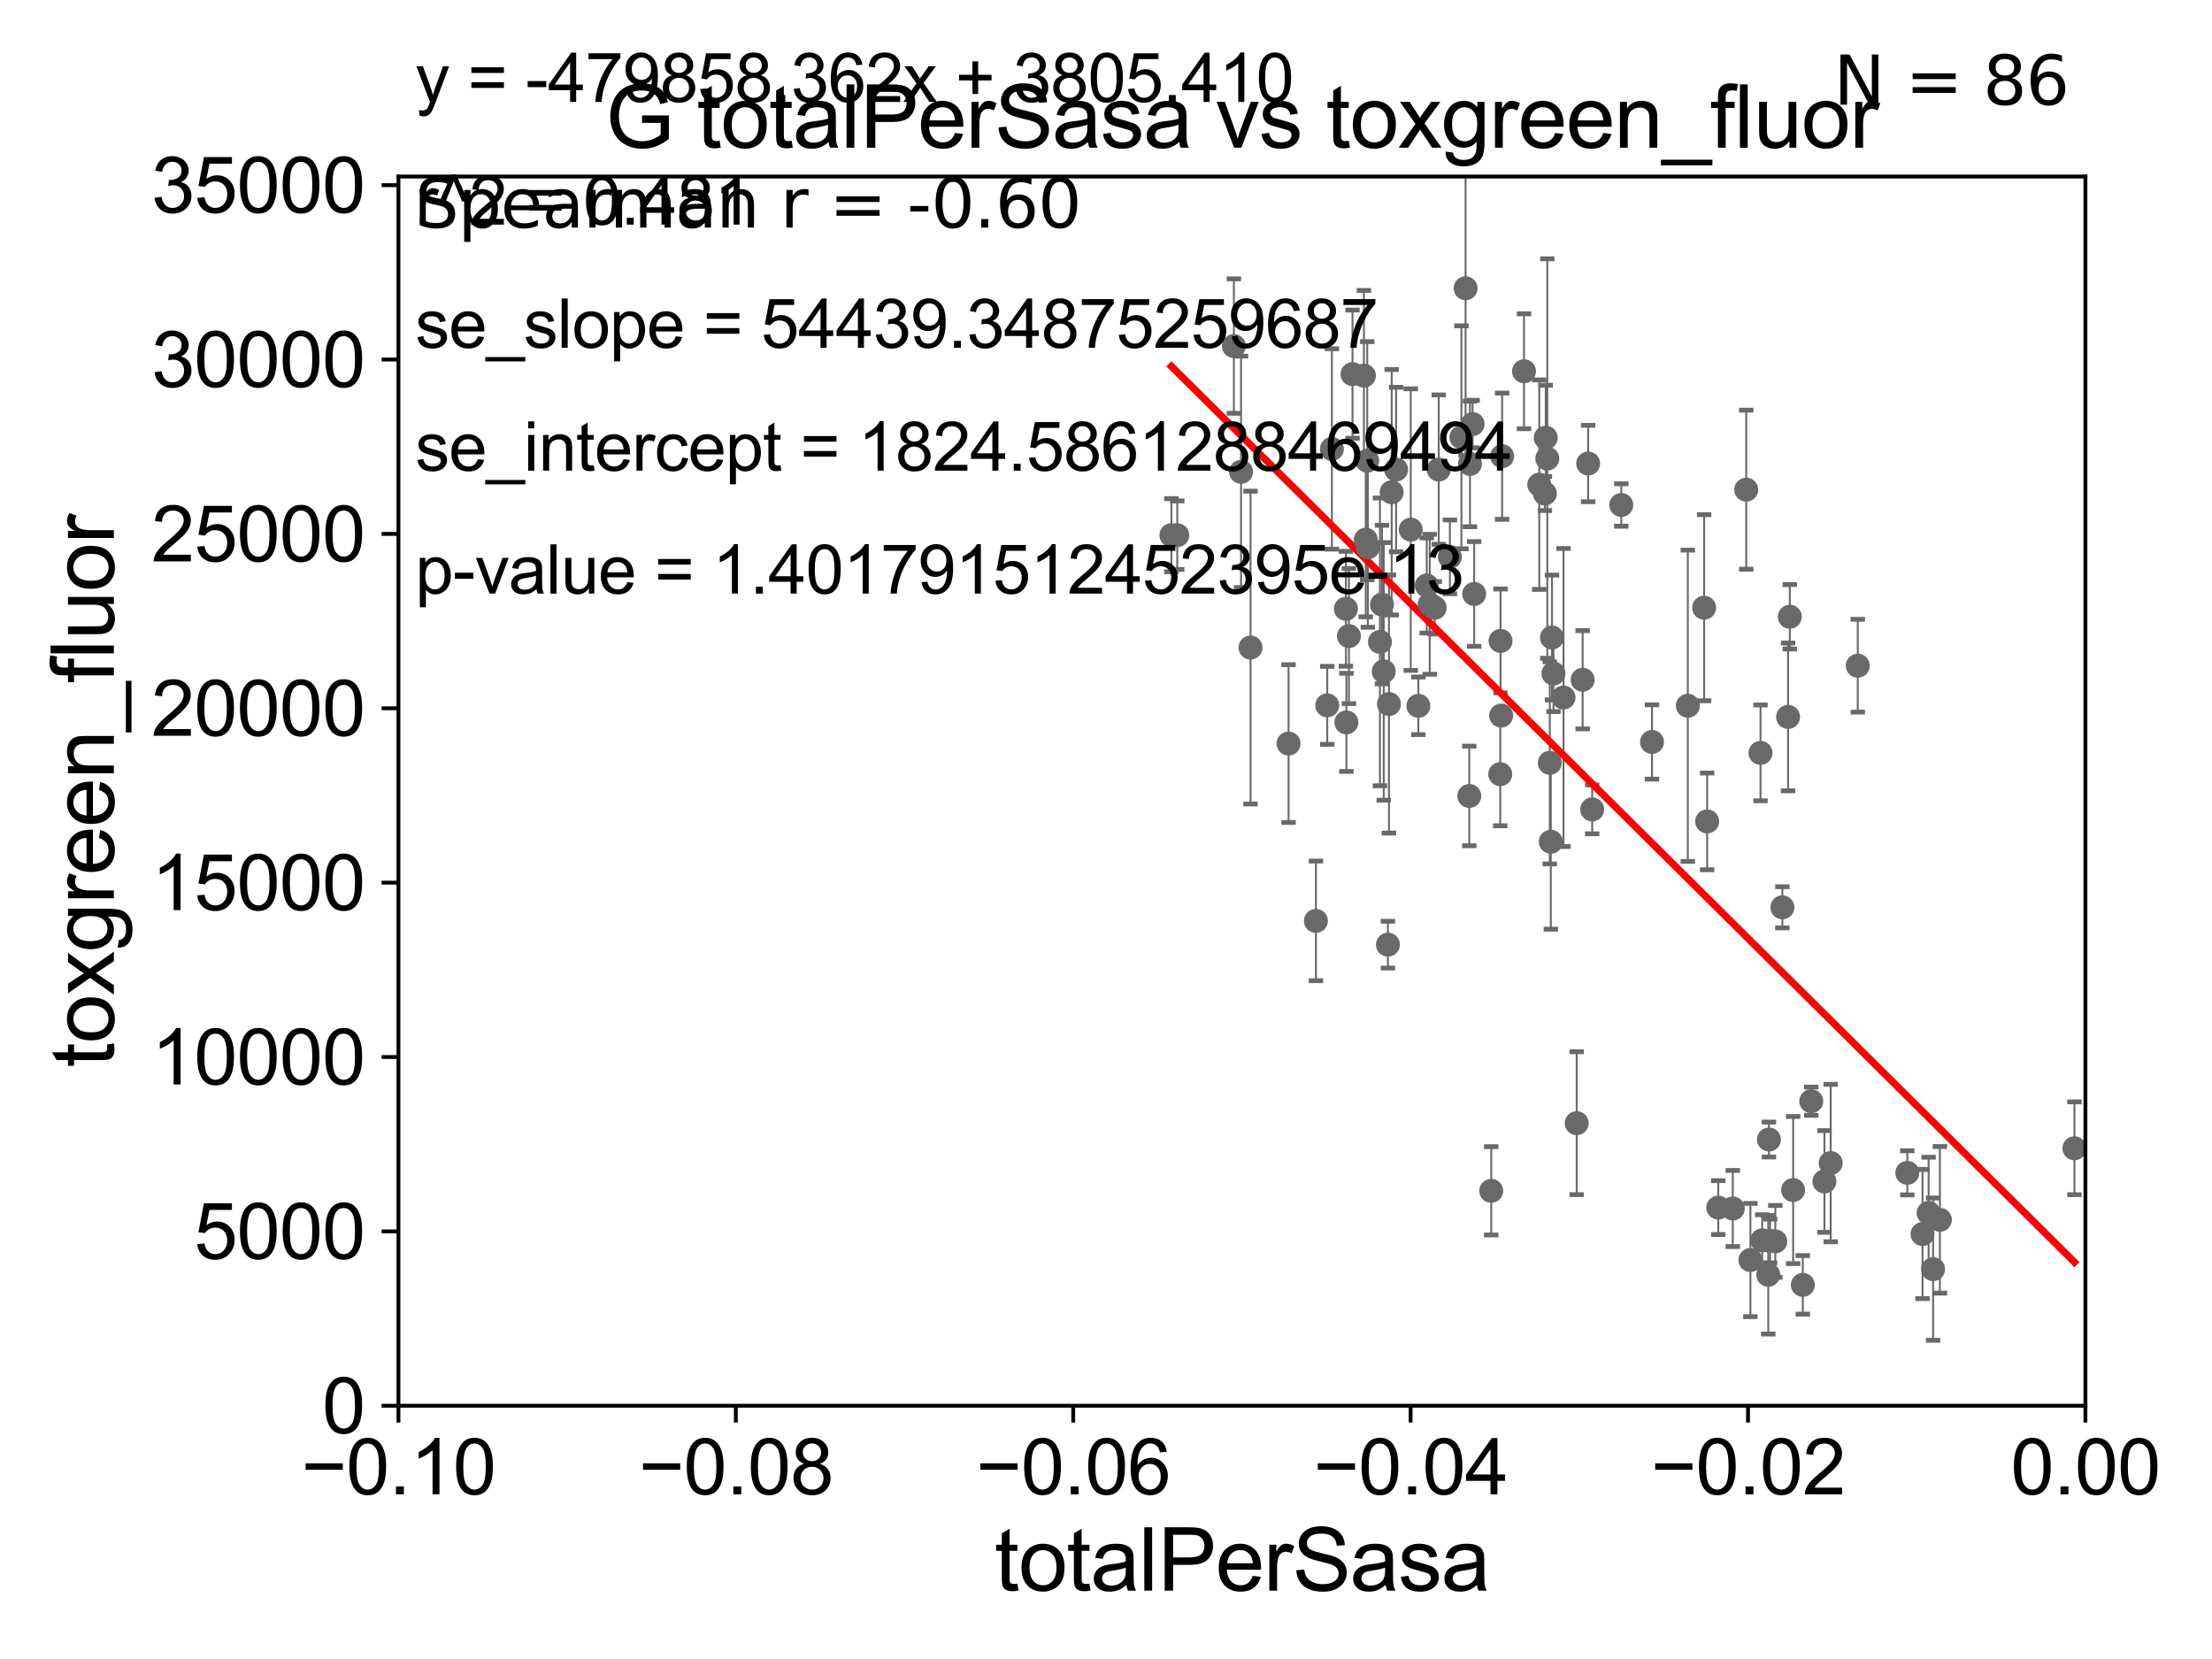 <?xml version="1.0" encoding="utf-8" standalone="no"?>
<!DOCTYPE svg PUBLIC "-//W3C//DTD SVG 1.1//EN"
  "http://www.w3.org/Graphics/SVG/1.1/DTD/svg11.dtd">
<svg xmlns:xlink="http://www.w3.org/1999/xlink" width="460.8pt" height="345.6pt" viewBox="0 0 460.8 345.6" xmlns="http://www.w3.org/2000/svg" version="1.1">
 <defs>
  <style type="text/css">*{stroke-linejoin: round; stroke-linecap: butt}</style>
 </defs>
 <g id="figure_1">
  <g id="patch_1">
   <path d="M 0 345.6 
L 460.8 345.6 
L 460.8 0 
L 0 0 
z
" style="fill: #ffffff"/>
  </g>
  <g id="axes_1">
   <g id="patch_2">
    <path d="M 83 292.84 
L 434.43 292.84 
L 434.43 36.775 
L 83 36.775 
z
" style="fill: #ffffff"/>
   </g>
   <g id="PathCollection_1">
    <defs>
     <path id="mae921db247" d="M 0 1.118 
C 0.297 1.118 0.581 1 0.791 0.791 
C 1 0.581 1.118 0.297 1.118 0 
C 1.118 -0.297 1 -0.581 0.791 -0.791 
C 0.581 -1 0.297 -1.118 0 -1.118 
C -0.297 -1.118 -0.581 -1 -0.791 -0.791 
C -1 -0.581 -1.118 -0.297 -1.118 0 
C -1.118 0.297 -1 0.581 -0.791 0.791 
C -0.581 1 -0.297 1.118 0 1.118 
z
" style="stroke: #696969"/>
    </defs>
    <g clip-path="url(#p47283fa100)">
     <use xlink:href="#mae921db247" x="244.024" y="111.488" style="fill: #696969; stroke: #696969"/>
     <use xlink:href="#mae921db247" x="368.505" y="237.384" style="fill: #696969; stroke: #696969"/>
     <use xlink:href="#mae921db247" x="360.971" y="251.754" style="fill: #696969; stroke: #696969"/>
     <use xlink:href="#mae921db247" x="355.632" y="171.111" style="fill: #696969; stroke: #696969"/>
     <use xlink:href="#mae921db247" x="355.001" y="126.6" style="fill: #696969; stroke: #696969"/>
     <use xlink:href="#mae921db247" x="330.839" y="96.559" style="fill: #696969; stroke: #696969"/>
     <use xlink:href="#mae921db247" x="322.849" y="158.912" style="fill: #696969; stroke: #696969"/>
     <use xlink:href="#mae921db247" x="344.138" y="154.566" style="fill: #696969; stroke: #696969"/>
     <use xlink:href="#mae921db247" x="351.605" y="147.023" style="fill: #696969; stroke: #696969"/>
     <use xlink:href="#mae921db247" x="328.455" y="233.98" style="fill: #696969; stroke: #696969"/>
     <use xlink:href="#mae921db247" x="331.681" y="168.611" style="fill: #696969; stroke: #696969"/>
     <use xlink:href="#mae921db247" x="325.711" y="145.302" style="fill: #696969; stroke: #696969"/>
     <use xlink:href="#mae921db247" x="323.064" y="175.35" style="fill: #696969; stroke: #696969"/>
     <use xlink:href="#mae921db247" x="321.827" y="102.813" style="fill: #696969; stroke: #696969"/>
     <use xlink:href="#mae921db247" x="322.334" y="95.527" style="fill: #696969; stroke: #696969"/>
     <use xlink:href="#mae921db247" x="322.004" y="91.187" style="fill: #696969; stroke: #696969"/>
     <use xlink:href="#mae921db247" x="312.588" y="133.517" style="fill: #696969; stroke: #696969"/>
     <use xlink:href="#mae921db247" x="323.305" y="132.803" style="fill: #696969; stroke: #696969"/>
     <use xlink:href="#mae921db247" x="369.831" y="258.602" style="fill: #696969; stroke: #696969"/>
     <use xlink:href="#mae921db247" x="310.651" y="248.073" style="fill: #696969; stroke: #696969"/>
     <use xlink:href="#mae921db247" x="372.491" y="149.352" style="fill: #696969; stroke: #696969"/>
     <use xlink:href="#mae921db247" x="364.643" y="262.487" style="fill: #696969; stroke: #696969"/>
     <use xlink:href="#mae921db247" x="404.114" y="254.109" style="fill: #696969; stroke: #696969"/>
     <use xlink:href="#mae921db247" x="401.768" y="252.683" style="fill: #696969; stroke: #696969"/>
     <use xlink:href="#mae921db247" x="397.326" y="244.324" style="fill: #696969; stroke: #696969"/>
     <use xlink:href="#mae921db247" x="400.498" y="257.071" style="fill: #696969; stroke: #696969"/>
     <use xlink:href="#mae921db247" x="377.322" y="229.401" style="fill: #696969; stroke: #696969"/>
     <use xlink:href="#mae921db247" x="366.746" y="156.841" style="fill: #696969; stroke: #696969"/>
     <use xlink:href="#mae921db247" x="381.369" y="242.287" style="fill: #696969; stroke: #696969"/>
     <use xlink:href="#mae921db247" x="373.543" y="247.906" style="fill: #696969; stroke: #696969"/>
     <use xlink:href="#mae921db247" x="298.879" y="126.613" style="fill: #696969; stroke: #696969"/>
     <use xlink:href="#mae921db247" x="375.559" y="267.665" style="fill: #696969; stroke: #696969"/>
     <use xlink:href="#mae921db247" x="387.008" y="138.677" style="fill: #696969; stroke: #696969"/>
     <use xlink:href="#mae921db247" x="367.101" y="258.394" style="fill: #696969; stroke: #696969"/>
     <use xlink:href="#mae921db247" x="371.301" y="189.009" style="fill: #696969; stroke: #696969"/>
     <use xlink:href="#mae921db247" x="368.743" y="258.514" style="fill: #696969; stroke: #696969"/>
     <use xlink:href="#mae921db247" x="368.359" y="265.558" style="fill: #696969; stroke: #696969"/>
     <use xlink:href="#mae921db247" x="372.851" y="128.481" style="fill: #696969; stroke: #696969"/>
     <use xlink:href="#mae921db247" x="357.943" y="251.563" style="fill: #696969; stroke: #696969"/>
     <use xlink:href="#mae921db247" x="363.772" y="102.009" style="fill: #696969; stroke: #696969"/>
     <use xlink:href="#mae921db247" x="380.062" y="246.119" style="fill: #696969; stroke: #696969"/>
     <use xlink:href="#mae921db247" x="329.694" y="141.604" style="fill: #696969; stroke: #696969"/>
     <use xlink:href="#mae921db247" x="323.616" y="140.303" style="fill: #696969; stroke: #696969"/>
     <use xlink:href="#mae921db247" x="306.773" y="88.345" style="fill: #696969; stroke: #696969"/>
     <use xlink:href="#mae921db247" x="287.893" y="125.939" style="fill: #696969; stroke: #696969"/>
     <use xlink:href="#mae921db247" x="289.914" y="102.541" style="fill: #696969; stroke: #696969"/>
     <use xlink:href="#mae921db247" x="299.713" y="97.821" style="fill: #696969; stroke: #696969"/>
     <use xlink:href="#mae921db247" x="284.51" y="112.428" style="fill: #696969; stroke: #696969"/>
     <use xlink:href="#mae921db247" x="284.131" y="78.252" style="fill: #696969; stroke: #696969"/>
     <use xlink:href="#mae921db247" x="290.834" y="97.813" style="fill: #696969; stroke: #696969"/>
     <use xlink:href="#mae921db247" x="288.26" y="139.863" style="fill: #696969; stroke: #696969"/>
     <use xlink:href="#mae921db247" x="284.944" y="114.019" style="fill: #696969; stroke: #696969"/>
     <use xlink:href="#mae921db247" x="293.884" y="110.328" style="fill: #696969; stroke: #696969"/>
     <use xlink:href="#mae921db247" x="276.492" y="146.936" style="fill: #696969; stroke: #696969"/>
     <use xlink:href="#mae921db247" x="257.04" y="72.091" style="fill: #696969; stroke: #696969"/>
     <use xlink:href="#mae921db247" x="281.752" y="77.939" style="fill: #696969; stroke: #696969"/>
     <use xlink:href="#mae921db247" x="280.378" y="126.822" style="fill: #696969; stroke: #696969"/>
     <use xlink:href="#mae921db247" x="245.244" y="111.489" style="fill: #696969; stroke: #696969"/>
     <use xlink:href="#mae921db247" x="277.456" y="93.526" style="fill: #696969; stroke: #696969"/>
     <use xlink:href="#mae921db247" x="281.006" y="132.506" style="fill: #696969; stroke: #696969"/>
     <use xlink:href="#mae921db247" x="258.534" y="98.294" style="fill: #696969; stroke: #696969"/>
     <use xlink:href="#mae921db247" x="260.506" y="134.903" style="fill: #696969; stroke: #696969"/>
     <use xlink:href="#mae921db247" x="268.431" y="154.9" style="fill: #696969; stroke: #696969"/>
     <use xlink:href="#mae921db247" x="402.701" y="264.388" style="fill: #696969; stroke: #696969"/>
     <use xlink:href="#mae921db247" x="287.466" y="133.718" style="fill: #696969; stroke: #696969"/>
     <use xlink:href="#mae921db247" x="305.308" y="60.054" style="fill: #696969; stroke: #696969"/>
     <use xlink:href="#mae921db247" x="312.526" y="161.27" style="fill: #696969; stroke: #696969"/>
     <use xlink:href="#mae921db247" x="312.72" y="149.058" style="fill: #696969; stroke: #696969"/>
     <use xlink:href="#mae921db247" x="312.92" y="95.033" style="fill: #696969; stroke: #696969"/>
     <use xlink:href="#mae921db247" x="307.097" y="123.73" style="fill: #696969; stroke: #696969"/>
     <use xlink:href="#mae921db247" x="320.654" y="100.959" style="fill: #696969; stroke: #696969"/>
     <use xlink:href="#mae921db247" x="304.442" y="91.102" style="fill: #696969; stroke: #696969"/>
     <use xlink:href="#mae921db247" x="289.127" y="196.793" style="fill: #696969; stroke: #696969"/>
     <use xlink:href="#mae921db247" x="280.48" y="150.485" style="fill: #696969; stroke: #696969"/>
     <use xlink:href="#mae921db247" x="297.214" y="121.968" style="fill: #696969; stroke: #696969"/>
     <use xlink:href="#mae921db247" x="289.346" y="146.662" style="fill: #696969; stroke: #696969"/>
     <use xlink:href="#mae921db247" x="297.838" y="125.886" style="fill: #696969; stroke: #696969"/>
     <use xlink:href="#mae921db247" x="337.746" y="105.2" style="fill: #696969; stroke: #696969"/>
     <use xlink:href="#mae921db247" x="302.042" y="116.005" style="fill: #696969; stroke: #696969"/>
     <use xlink:href="#mae921db247" x="284.819" y="95.974" style="fill: #696969; stroke: #696969"/>
     <use xlink:href="#mae921db247" x="274.132" y="191.837" style="fill: #696969; stroke: #696969"/>
     <use xlink:href="#mae921db247" x="295.471" y="147.034" style="fill: #696969; stroke: #696969"/>
     <use xlink:href="#mae921db247" x="306.223" y="96.642" style="fill: #696969; stroke: #696969"/>
     <use xlink:href="#mae921db247" x="306.08" y="165.812" style="fill: #696969; stroke: #696969"/>
     <use xlink:href="#mae921db247" x="317.48" y="77.339" style="fill: #696969; stroke: #696969"/>
     <use xlink:href="#mae921db247" x="432.147" y="239.207" style="fill: #696969; stroke: #696969"/>
    </g>
   </g>
   <g id="matplotlib.axis_1">
    <g id="xtick_1">
     <g id="line2d_1">
      <defs>
       <path id="m98ef6781b8" d="M 0 0 
L 0 3.5 
" style="stroke: #000000; stroke-width: 0.8"/>
      </defs>
      <g>
       <use xlink:href="#m98ef6781b8" x="83" y="292.84" style="stroke: #000000; stroke-width: 0.8"/>
      </g>
     </g>
     <g id="text_1">
      <!-- −0.10 -->
      <g transform="translate(62.759 311.293)scale(0.16 -0.16)">
       <defs>
        <path id="ArialMT-2212" d="M 3381 1997 
L 356 1997 
L 356 2522 
L 3381 2522 
L 3381 1997 
z
" transform="scale(0.016)"/>
        <path id="ArialMT-30" d="M 266 2259 
Q 266 3072 433 3567 
Q 600 4063 929 4331 
Q 1259 4600 1759 4600 
Q 2128 4600 2406 4451 
Q 2684 4303 2865 4023 
Q 3047 3744 3150 3342 
Q 3253 2941 3253 2259 
Q 3253 1453 3087 958 
Q 2922 463 2592 192 
Q 2263 -78 1759 -78 
Q 1097 -78 719 397 
Q 266 969 266 2259 
z
M 844 2259 
Q 844 1131 1108 757 
Q 1372 384 1759 384 
Q 2147 384 2411 759 
Q 2675 1134 2675 2259 
Q 2675 3391 2411 3762 
Q 2147 4134 1753 4134 
Q 1366 4134 1134 3806 
Q 844 3388 844 2259 
z
" transform="scale(0.016)"/>
        <path id="ArialMT-2e" d="M 581 0 
L 581 641 
L 1222 641 
L 1222 0 
L 581 0 
z
" transform="scale(0.016)"/>
        <path id="ArialMT-31" d="M 2384 0 
L 1822 0 
L 1822 3584 
Q 1619 3391 1289 3197 
Q 959 3003 697 2906 
L 697 3450 
Q 1169 3672 1522 3987 
Q 1875 4303 2022 4600 
L 2384 4600 
L 2384 0 
z
" transform="scale(0.016)"/>
       </defs>
       <use xlink:href="#ArialMT-2212"/>
       <use xlink:href="#ArialMT-30" x="58.398"/>
       <use xlink:href="#ArialMT-2e" x="114.014"/>
       <use xlink:href="#ArialMT-31" x="141.797"/>
       <use xlink:href="#ArialMT-30" x="197.412"/>
      </g>
     </g>
    </g>
    <g id="xtick_2">
     <g id="line2d_2">
      <g>
       <use xlink:href="#m98ef6781b8" x="153.286" y="292.84" style="stroke: #000000; stroke-width: 0.8"/>
      </g>
     </g>
     <g id="text_2">
      <!-- −0.08 -->
      <g transform="translate(133.045 311.293)scale(0.16 -0.16)">
       <defs>
        <path id="ArialMT-38" d="M 1131 2484 
Q 781 2613 612 2850 
Q 444 3088 444 3419 
Q 444 3919 803 4259 
Q 1163 4600 1759 4600 
Q 2359 4600 2725 4251 
Q 3091 3903 3091 3403 
Q 3091 3084 2923 2848 
Q 2756 2613 2416 2484 
Q 2838 2347 3058 2040 
Q 3278 1734 3278 1309 
Q 3278 722 2862 322 
Q 2447 -78 1769 -78 
Q 1091 -78 675 323 
Q 259 725 259 1325 
Q 259 1772 486 2073 
Q 713 2375 1131 2484 
z
M 1019 3438 
Q 1019 3113 1228 2906 
Q 1438 2700 1772 2700 
Q 2097 2700 2305 2904 
Q 2513 3109 2513 3406 
Q 2513 3716 2298 3927 
Q 2084 4138 1766 4138 
Q 1444 4138 1231 3931 
Q 1019 3725 1019 3438 
z
M 838 1322 
Q 838 1081 952 856 
Q 1066 631 1291 507 
Q 1516 384 1775 384 
Q 2178 384 2440 643 
Q 2703 903 2703 1303 
Q 2703 1709 2433 1975 
Q 2163 2241 1756 2241 
Q 1359 2241 1098 1978 
Q 838 1716 838 1322 
z
" transform="scale(0.016)"/>
       </defs>
       <use xlink:href="#ArialMT-2212"/>
       <use xlink:href="#ArialMT-30" x="58.398"/>
       <use xlink:href="#ArialMT-2e" x="114.014"/>
       <use xlink:href="#ArialMT-30" x="141.797"/>
       <use xlink:href="#ArialMT-38" x="197.412"/>
      </g>
     </g>
    </g>
    <g id="xtick_3">
     <g id="line2d_3">
      <g>
       <use xlink:href="#m98ef6781b8" x="223.572" y="292.84" style="stroke: #000000; stroke-width: 0.8"/>
      </g>
     </g>
     <g id="text_3">
      <!-- −0.06 -->
      <g transform="translate(203.331 311.293)scale(0.16 -0.16)">
       <defs>
        <path id="ArialMT-36" d="M 3184 3459 
L 2625 3416 
Q 2550 3747 2413 3897 
Q 2184 4138 1850 4138 
Q 1581 4138 1378 3988 
Q 1113 3794 959 3422 
Q 806 3050 800 2363 
Q 1003 2672 1297 2822 
Q 1591 2972 1913 2972 
Q 2475 2972 2870 2558 
Q 3266 2144 3266 1488 
Q 3266 1056 3080 686 
Q 2894 316 2569 119 
Q 2244 -78 1831 -78 
Q 1128 -78 684 439 
Q 241 956 241 2144 
Q 241 3472 731 4075 
Q 1159 4600 1884 4600 
Q 2425 4600 2770 4297 
Q 3116 3994 3184 3459 
z
M 888 1484 
Q 888 1194 1011 928 
Q 1134 663 1356 523 
Q 1578 384 1822 384 
Q 2178 384 2434 671 
Q 2691 959 2691 1453 
Q 2691 1928 2437 2201 
Q 2184 2475 1800 2475 
Q 1419 2475 1153 2201 
Q 888 1928 888 1484 
z
" transform="scale(0.016)"/>
       </defs>
       <use xlink:href="#ArialMT-2212"/>
       <use xlink:href="#ArialMT-30" x="58.398"/>
       <use xlink:href="#ArialMT-2e" x="114.014"/>
       <use xlink:href="#ArialMT-30" x="141.797"/>
       <use xlink:href="#ArialMT-36" x="197.412"/>
      </g>
     </g>
    </g>
    <g id="xtick_4">
     <g id="line2d_4">
      <g>
       <use xlink:href="#m98ef6781b8" x="293.858" y="292.84" style="stroke: #000000; stroke-width: 0.8"/>
      </g>
     </g>
     <g id="text_4">
      <!-- −0.04 -->
      <g transform="translate(273.617 311.293)scale(0.16 -0.16)">
       <defs>
        <path id="ArialMT-34" d="M 2069 0 
L 2069 1097 
L 81 1097 
L 81 1613 
L 2172 4581 
L 2631 4581 
L 2631 1613 
L 3250 1613 
L 3250 1097 
L 2631 1097 
L 2631 0 
L 2069 0 
z
M 2069 1613 
L 2069 3678 
L 634 1613 
L 2069 1613 
z
" transform="scale(0.016)"/>
       </defs>
       <use xlink:href="#ArialMT-2212"/>
       <use xlink:href="#ArialMT-30" x="58.398"/>
       <use xlink:href="#ArialMT-2e" x="114.014"/>
       <use xlink:href="#ArialMT-30" x="141.797"/>
       <use xlink:href="#ArialMT-34" x="197.412"/>
      </g>
     </g>
    </g>
    <g id="xtick_5">
     <g id="line2d_5">
      <g>
       <use xlink:href="#m98ef6781b8" x="364.144" y="292.84" style="stroke: #000000; stroke-width: 0.8"/>
      </g>
     </g>
     <g id="text_5">
      <!-- −0.02 -->
      <g transform="translate(343.903 311.293)scale(0.16 -0.16)">
       <defs>
        <path id="ArialMT-32" d="M 3222 541 
L 3222 0 
L 194 0 
Q 188 203 259 391 
Q 375 700 629 1000 
Q 884 1300 1366 1694 
Q 2113 2306 2375 2664 
Q 2638 3022 2638 3341 
Q 2638 3675 2398 3904 
Q 2159 4134 1775 4134 
Q 1369 4134 1125 3890 
Q 881 3647 878 3216 
L 300 3275 
Q 359 3922 746 4261 
Q 1134 4600 1788 4600 
Q 2447 4600 2831 4234 
Q 3216 3869 3216 3328 
Q 3216 3053 3103 2787 
Q 2991 2522 2730 2228 
Q 2469 1934 1863 1422 
Q 1356 997 1212 845 
Q 1069 694 975 541 
L 3222 541 
z
" transform="scale(0.016)"/>
       </defs>
       <use xlink:href="#ArialMT-2212"/>
       <use xlink:href="#ArialMT-30" x="58.398"/>
       <use xlink:href="#ArialMT-2e" x="114.014"/>
       <use xlink:href="#ArialMT-30" x="141.797"/>
       <use xlink:href="#ArialMT-32" x="197.412"/>
      </g>
     </g>
    </g>
    <g id="xtick_6">
     <g id="line2d_6">
      <g>
       <use xlink:href="#m98ef6781b8" x="434.43" y="292.84" style="stroke: #000000; stroke-width: 0.8"/>
      </g>
     </g>
     <g id="text_6">
      <!-- 0.00 -->
      <g transform="translate(418.861 311.293)scale(0.16 -0.16)">
       <use xlink:href="#ArialMT-30"/>
       <use xlink:href="#ArialMT-2e" x="55.615"/>
       <use xlink:href="#ArialMT-30" x="83.398"/>
       <use xlink:href="#ArialMT-30" x="139.014"/>
      </g>
     </g>
    </g>
    <g id="text_7">
     <!-- totalPerSasa -->
     <g transform="translate(207.187 331.357)scale(0.18 -0.18)">
      <defs>
       <path id="ArialMT-74" d="M 1650 503 
L 1731 6 
Q 1494 -44 1306 -44 
Q 1000 -44 831 53 
Q 663 150 594 308 
Q 525 466 525 972 
L 525 2881 
L 113 2881 
L 113 3319 
L 525 3319 
L 525 4141 
L 1084 4478 
L 1084 3319 
L 1650 3319 
L 1650 2881 
L 1084 2881 
L 1084 941 
Q 1084 700 1114 631 
Q 1144 563 1211 522 
Q 1278 481 1403 481 
Q 1497 481 1650 503 
z
" transform="scale(0.016)"/>
       <path id="ArialMT-6f" d="M 213 1659 
Q 213 2581 725 3025 
Q 1153 3394 1769 3394 
Q 2453 3394 2887 2945 
Q 3322 2497 3322 1706 
Q 3322 1066 3130 698 
Q 2938 331 2570 128 
Q 2203 -75 1769 -75 
Q 1072 -75 642 372 
Q 213 819 213 1659 
z
M 791 1659 
Q 791 1022 1069 705 
Q 1347 388 1769 388 
Q 2188 388 2466 706 
Q 2744 1025 2744 1678 
Q 2744 2294 2464 2611 
Q 2184 2928 1769 2928 
Q 1347 2928 1069 2612 
Q 791 2297 791 1659 
z
" transform="scale(0.016)"/>
       <path id="ArialMT-61" d="M 2588 409 
Q 2275 144 1986 34 
Q 1697 -75 1366 -75 
Q 819 -75 525 192 
Q 231 459 231 875 
Q 231 1119 342 1320 
Q 453 1522 633 1644 
Q 813 1766 1038 1828 
Q 1203 1872 1538 1913 
Q 2219 1994 2541 2106 
Q 2544 2222 2544 2253 
Q 2544 2597 2384 2738 
Q 2169 2928 1744 2928 
Q 1347 2928 1158 2789 
Q 969 2650 878 2297 
L 328 2372 
Q 403 2725 575 2942 
Q 747 3159 1072 3276 
Q 1397 3394 1825 3394 
Q 2250 3394 2515 3294 
Q 2781 3194 2906 3042 
Q 3031 2891 3081 2659 
Q 3109 2516 3109 2141 
L 3109 1391 
Q 3109 606 3145 398 
Q 3181 191 3288 0 
L 2700 0 
Q 2613 175 2588 409 
z
M 2541 1666 
Q 2234 1541 1622 1453 
Q 1275 1403 1131 1340 
Q 988 1278 909 1158 
Q 831 1038 831 891 
Q 831 666 1001 516 
Q 1172 366 1500 366 
Q 1825 366 2078 508 
Q 2331 650 2450 897 
Q 2541 1088 2541 1459 
L 2541 1666 
z
" transform="scale(0.016)"/>
       <path id="ArialMT-6c" d="M 409 0 
L 409 4581 
L 972 4581 
L 972 0 
L 409 0 
z
" transform="scale(0.016)"/>
       <path id="ArialMT-50" d="M 494 0 
L 494 4581 
L 2222 4581 
Q 2678 4581 2919 4538 
Q 3256 4481 3484 4323 
Q 3713 4166 3852 3881 
Q 3991 3597 3991 3256 
Q 3991 2672 3619 2267 
Q 3247 1863 2275 1863 
L 1100 1863 
L 1100 0 
L 494 0 
z
M 1100 2403 
L 2284 2403 
Q 2872 2403 3119 2622 
Q 3366 2841 3366 3238 
Q 3366 3525 3220 3729 
Q 3075 3934 2838 4000 
Q 2684 4041 2272 4041 
L 1100 4041 
L 1100 2403 
z
" transform="scale(0.016)"/>
       <path id="ArialMT-65" d="M 2694 1069 
L 3275 997 
Q 3138 488 2766 206 
Q 2394 -75 1816 -75 
Q 1088 -75 661 373 
Q 234 822 234 1631 
Q 234 2469 665 2931 
Q 1097 3394 1784 3394 
Q 2450 3394 2872 2941 
Q 3294 2488 3294 1666 
Q 3294 1616 3291 1516 
L 816 1516 
Q 847 969 1125 678 
Q 1403 388 1819 388 
Q 2128 388 2347 550 
Q 2566 713 2694 1069 
z
M 847 1978 
L 2700 1978 
Q 2663 2397 2488 2606 
Q 2219 2931 1791 2931 
Q 1403 2931 1139 2672 
Q 875 2413 847 1978 
z
" transform="scale(0.016)"/>
       <path id="ArialMT-72" d="M 416 0 
L 416 3319 
L 922 3319 
L 922 2816 
Q 1116 3169 1280 3281 
Q 1444 3394 1641 3394 
Q 1925 3394 2219 3213 
L 2025 2691 
Q 1819 2813 1613 2813 
Q 1428 2813 1281 2702 
Q 1134 2591 1072 2394 
Q 978 2094 978 1738 
L 978 0 
L 416 0 
z
" transform="scale(0.016)"/>
       <path id="ArialMT-53" d="M 288 1472 
L 859 1522 
Q 900 1178 1048 958 
Q 1197 738 1509 602 
Q 1822 466 2213 466 
Q 2559 466 2825 569 
Q 3091 672 3220 851 
Q 3350 1031 3350 1244 
Q 3350 1459 3225 1620 
Q 3100 1781 2813 1891 
Q 2628 1963 1997 2114 
Q 1366 2266 1113 2400 
Q 784 2572 623 2826 
Q 463 3081 463 3397 
Q 463 3744 659 4045 
Q 856 4347 1234 4503 
Q 1613 4659 2075 4659 
Q 2584 4659 2973 4495 
Q 3363 4331 3572 4012 
Q 3781 3694 3797 3291 
L 3216 3247 
Q 3169 3681 2898 3903 
Q 2628 4125 2100 4125 
Q 1550 4125 1298 3923 
Q 1047 3722 1047 3438 
Q 1047 3191 1225 3031 
Q 1400 2872 2139 2705 
Q 2878 2538 3153 2413 
Q 3553 2228 3743 1945 
Q 3934 1663 3934 1294 
Q 3934 928 3725 604 
Q 3516 281 3123 101 
Q 2731 -78 2241 -78 
Q 1619 -78 1198 103 
Q 778 284 539 648 
Q 300 1013 288 1472 
z
" transform="scale(0.016)"/>
       <path id="ArialMT-73" d="M 197 991 
L 753 1078 
Q 800 744 1014 566 
Q 1228 388 1613 388 
Q 2000 388 2187 545 
Q 2375 703 2375 916 
Q 2375 1106 2209 1216 
Q 2094 1291 1634 1406 
Q 1016 1563 777 1677 
Q 538 1791 414 1992 
Q 291 2194 291 2438 
Q 291 2659 392 2848 
Q 494 3038 669 3163 
Q 800 3259 1026 3326 
Q 1253 3394 1513 3394 
Q 1903 3394 2198 3281 
Q 2494 3169 2634 2976 
Q 2775 2784 2828 2463 
L 2278 2388 
Q 2241 2644 2061 2787 
Q 1881 2931 1553 2931 
Q 1166 2931 1000 2803 
Q 834 2675 834 2503 
Q 834 2394 903 2306 
Q 972 2216 1119 2156 
Q 1203 2125 1616 2013 
Q 2213 1853 2448 1751 
Q 2684 1650 2818 1456 
Q 2953 1263 2953 975 
Q 2953 694 2789 445 
Q 2625 197 2315 61 
Q 2006 -75 1616 -75 
Q 969 -75 630 194 
Q 291 463 197 991 
z
" transform="scale(0.016)"/>
      </defs>
      <use xlink:href="#ArialMT-74"/>
      <use xlink:href="#ArialMT-6f" x="27.783"/>
      <use xlink:href="#ArialMT-74" x="83.398"/>
      <use xlink:href="#ArialMT-61" x="111.182"/>
      <use xlink:href="#ArialMT-6c" x="166.797"/>
      <use xlink:href="#ArialMT-50" x="189.014"/>
      <use xlink:href="#ArialMT-65" x="255.713"/>
      <use xlink:href="#ArialMT-72" x="311.328"/>
      <use xlink:href="#ArialMT-53" x="344.629"/>
      <use xlink:href="#ArialMT-61" x="411.328"/>
      <use xlink:href="#ArialMT-73" x="466.943"/>
      <use xlink:href="#ArialMT-61" x="516.943"/>
     </g>
    </g>
   </g>
   <g id="matplotlib.axis_2">
    <g id="ytick_1">
     <g id="line2d_7">
      <defs>
       <path id="m278cac088d" d="M 0 0 
L -3.5 0 
" style="stroke: #000000; stroke-width: 0.8"/>
      </defs>
      <g>
       <use xlink:href="#m278cac088d" x="83" y="292.84" style="stroke: #000000; stroke-width: 0.8"/>
      </g>
     </g>
     <g id="text_8">
      <!-- 0 -->
      <g transform="translate(67.103 298.566)scale(0.16 -0.16)">
       <use xlink:href="#ArialMT-30"/>
      </g>
     </g>
    </g>
    <g id="ytick_2">
     <g id="line2d_8">
      <g>
       <use xlink:href="#m278cac088d" x="83" y="256.516" style="stroke: #000000; stroke-width: 0.8"/>
      </g>
     </g>
     <g id="text_9">
      <!-- 5000 -->
      <g transform="translate(40.41 262.242)scale(0.16 -0.16)">
       <defs>
        <path id="ArialMT-35" d="M 266 1200 
L 856 1250 
Q 922 819 1161 601 
Q 1400 384 1738 384 
Q 2144 384 2425 690 
Q 2706 997 2706 1503 
Q 2706 1984 2436 2262 
Q 2166 2541 1728 2541 
Q 1456 2541 1237 2417 
Q 1019 2294 894 2097 
L 366 2166 
L 809 4519 
L 3088 4519 
L 3088 3981 
L 1259 3981 
L 1013 2750 
Q 1425 3038 1878 3038 
Q 2478 3038 2890 2622 
Q 3303 2206 3303 1553 
Q 3303 931 2941 478 
Q 2500 -78 1738 -78 
Q 1113 -78 717 272 
Q 322 622 266 1200 
z
" transform="scale(0.016)"/>
       </defs>
       <use xlink:href="#ArialMT-35"/>
       <use xlink:href="#ArialMT-30" x="55.615"/>
       <use xlink:href="#ArialMT-30" x="111.23"/>
       <use xlink:href="#ArialMT-30" x="166.846"/>
      </g>
     </g>
    </g>
    <g id="ytick_3">
     <g id="line2d_9">
      <g>
       <use xlink:href="#m278cac088d" x="83" y="220.192" style="stroke: #000000; stroke-width: 0.8"/>
      </g>
     </g>
     <g id="text_10">
      <!-- 10000 -->
      <g transform="translate(31.512 225.918)scale(0.16 -0.16)">
       <use xlink:href="#ArialMT-31"/>
       <use xlink:href="#ArialMT-30" x="55.615"/>
       <use xlink:href="#ArialMT-30" x="111.23"/>
       <use xlink:href="#ArialMT-30" x="166.846"/>
       <use xlink:href="#ArialMT-30" x="222.461"/>
      </g>
     </g>
    </g>
    <g id="ytick_4">
     <g id="line2d_10">
      <g>
       <use xlink:href="#m278cac088d" x="83" y="183.867" style="stroke: #000000; stroke-width: 0.8"/>
      </g>
     </g>
     <g id="text_11">
      <!-- 15000 -->
      <g transform="translate(31.512 189.594)scale(0.16 -0.16)">
       <use xlink:href="#ArialMT-31"/>
       <use xlink:href="#ArialMT-35" x="55.615"/>
       <use xlink:href="#ArialMT-30" x="111.23"/>
       <use xlink:href="#ArialMT-30" x="166.846"/>
       <use xlink:href="#ArialMT-30" x="222.461"/>
      </g>
     </g>
    </g>
    <g id="ytick_5">
     <g id="line2d_11">
      <g>
       <use xlink:href="#m278cac088d" x="83" y="147.543" style="stroke: #000000; stroke-width: 0.8"/>
      </g>
     </g>
     <g id="text_12">
      <!-- 20000 -->
      <g transform="translate(31.512 153.27)scale(0.16 -0.16)">
       <use xlink:href="#ArialMT-32"/>
       <use xlink:href="#ArialMT-30" x="55.615"/>
       <use xlink:href="#ArialMT-30" x="111.23"/>
       <use xlink:href="#ArialMT-30" x="166.846"/>
       <use xlink:href="#ArialMT-30" x="222.461"/>
      </g>
     </g>
    </g>
    <g id="ytick_6">
     <g id="line2d_12">
      <g>
       <use xlink:href="#m278cac088d" x="83" y="111.219" style="stroke: #000000; stroke-width: 0.8"/>
      </g>
     </g>
     <g id="text_13">
      <!-- 25000 -->
      <g transform="translate(31.512 116.945)scale(0.16 -0.16)">
       <use xlink:href="#ArialMT-32"/>
       <use xlink:href="#ArialMT-35" x="55.615"/>
       <use xlink:href="#ArialMT-30" x="111.23"/>
       <use xlink:href="#ArialMT-30" x="166.846"/>
       <use xlink:href="#ArialMT-30" x="222.461"/>
      </g>
     </g>
    </g>
    <g id="ytick_7">
     <g id="line2d_13">
      <g>
       <use xlink:href="#m278cac088d" x="83" y="74.895" style="stroke: #000000; stroke-width: 0.8"/>
      </g>
     </g>
     <g id="text_14">
      <!-- 30000 -->
      <g transform="translate(31.512 80.621)scale(0.16 -0.16)">
       <defs>
        <path id="ArialMT-33" d="M 269 1209 
L 831 1284 
Q 928 806 1161 595 
Q 1394 384 1728 384 
Q 2125 384 2398 659 
Q 2672 934 2672 1341 
Q 2672 1728 2419 1979 
Q 2166 2231 1775 2231 
Q 1616 2231 1378 2169 
L 1441 2663 
Q 1497 2656 1531 2656 
Q 1891 2656 2178 2843 
Q 2466 3031 2466 3422 
Q 2466 3731 2256 3934 
Q 2047 4138 1716 4138 
Q 1388 4138 1169 3931 
Q 950 3725 888 3313 
L 325 3413 
Q 428 3978 793 4289 
Q 1159 4600 1703 4600 
Q 2078 4600 2393 4439 
Q 2709 4278 2876 4000 
Q 3044 3722 3044 3409 
Q 3044 3113 2884 2869 
Q 2725 2625 2413 2481 
Q 2819 2388 3044 2092 
Q 3269 1797 3269 1353 
Q 3269 753 2831 336 
Q 2394 -81 1725 -81 
Q 1122 -81 723 278 
Q 325 638 269 1209 
z
" transform="scale(0.016)"/>
       </defs>
       <use xlink:href="#ArialMT-33"/>
       <use xlink:href="#ArialMT-30" x="55.615"/>
       <use xlink:href="#ArialMT-30" x="111.23"/>
       <use xlink:href="#ArialMT-30" x="166.846"/>
       <use xlink:href="#ArialMT-30" x="222.461"/>
      </g>
     </g>
    </g>
    <g id="ytick_8">
     <g id="line2d_14">
      <g>
       <use xlink:href="#m278cac088d" x="83" y="38.571" style="stroke: #000000; stroke-width: 0.8"/>
      </g>
     </g>
     <g id="text_15">
      <!-- 35000 -->
      <g transform="translate(31.512 44.297)scale(0.16 -0.16)">
       <use xlink:href="#ArialMT-33"/>
       <use xlink:href="#ArialMT-35" x="55.615"/>
       <use xlink:href="#ArialMT-30" x="111.23"/>
       <use xlink:href="#ArialMT-30" x="166.846"/>
       <use xlink:href="#ArialMT-30" x="222.461"/>
      </g>
     </g>
    </g>
    <g id="text_16">
     <!-- toxgreen_fluor -->
     <g transform="translate(23.724 222.34)rotate(-90)scale(0.18 -0.18)">
      <defs>
       <path id="ArialMT-78" d="M 47 0 
L 1259 1725 
L 138 3319 
L 841 3319 
L 1350 2541 
Q 1494 2319 1581 2169 
Q 1719 2375 1834 2534 
L 2394 3319 
L 3066 3319 
L 1919 1756 
L 3153 0 
L 2463 0 
L 1781 1031 
L 1600 1309 
L 728 0 
L 47 0 
z
" transform="scale(0.016)"/>
       <path id="ArialMT-67" d="M 319 -275 
L 866 -356 
Q 900 -609 1056 -725 
Q 1266 -881 1628 -881 
Q 2019 -881 2231 -725 
Q 2444 -569 2519 -288 
Q 2563 -116 2559 434 
Q 2191 0 1641 0 
Q 956 0 581 494 
Q 206 988 206 1678 
Q 206 2153 378 2554 
Q 550 2956 876 3175 
Q 1203 3394 1644 3394 
Q 2231 3394 2613 2919 
L 2613 3319 
L 3131 3319 
L 3131 450 
Q 3131 -325 2973 -648 
Q 2816 -972 2473 -1159 
Q 2131 -1347 1631 -1347 
Q 1038 -1347 672 -1080 
Q 306 -813 319 -275 
z
M 784 1719 
Q 784 1066 1043 766 
Q 1303 466 1694 466 
Q 2081 466 2343 764 
Q 2606 1063 2606 1700 
Q 2606 2309 2336 2618 
Q 2066 2928 1684 2928 
Q 1309 2928 1046 2623 
Q 784 2319 784 1719 
z
" transform="scale(0.016)"/>
       <path id="ArialMT-6e" d="M 422 0 
L 422 3319 
L 928 3319 
L 928 2847 
Q 1294 3394 1984 3394 
Q 2284 3394 2536 3286 
Q 2788 3178 2913 3003 
Q 3038 2828 3088 2588 
Q 3119 2431 3119 2041 
L 3119 0 
L 2556 0 
L 2556 2019 
Q 2556 2363 2490 2533 
Q 2425 2703 2258 2804 
Q 2091 2906 1866 2906 
Q 1506 2906 1245 2678 
Q 984 2450 984 1813 
L 984 0 
L 422 0 
z
" transform="scale(0.016)"/>
       <path id="ArialMT-5f" d="M -97 -1272 
L -97 -866 
L 3631 -866 
L 3631 -1272 
L -97 -1272 
z
" transform="scale(0.016)"/>
       <path id="ArialMT-66" d="M 556 0 
L 556 2881 
L 59 2881 
L 59 3319 
L 556 3319 
L 556 3672 
Q 556 4006 616 4169 
Q 697 4388 901 4523 
Q 1106 4659 1475 4659 
Q 1713 4659 2000 4603 
L 1916 4113 
Q 1741 4144 1584 4144 
Q 1328 4144 1222 4034 
Q 1116 3925 1116 3625 
L 1116 3319 
L 1763 3319 
L 1763 2881 
L 1116 2881 
L 1116 0 
L 556 0 
z
" transform="scale(0.016)"/>
       <path id="ArialMT-75" d="M 2597 0 
L 2597 488 
Q 2209 -75 1544 -75 
Q 1250 -75 995 37 
Q 741 150 617 320 
Q 494 491 444 738 
Q 409 903 409 1263 
L 409 3319 
L 972 3319 
L 972 1478 
Q 972 1038 1006 884 
Q 1059 663 1231 536 
Q 1403 409 1656 409 
Q 1909 409 2131 539 
Q 2353 669 2445 892 
Q 2538 1116 2538 1541 
L 2538 3319 
L 3100 3319 
L 3100 0 
L 2597 0 
z
" transform="scale(0.016)"/>
      </defs>
      <use xlink:href="#ArialMT-74"/>
      <use xlink:href="#ArialMT-6f" x="27.783"/>
      <use xlink:href="#ArialMT-78" x="83.398"/>
      <use xlink:href="#ArialMT-67" x="133.398"/>
      <use xlink:href="#ArialMT-72" x="189.014"/>
      <use xlink:href="#ArialMT-65" x="222.314"/>
      <use xlink:href="#ArialMT-65" x="277.93"/>
      <use xlink:href="#ArialMT-6e" x="333.545"/>
      <use xlink:href="#ArialMT-5f" x="389.16"/>
      <use xlink:href="#ArialMT-66" x="444.775"/>
      <use xlink:href="#ArialMT-6c" x="472.559"/>
      <use xlink:href="#ArialMT-75" x="494.775"/>
      <use xlink:href="#ArialMT-6f" x="550.391"/>
      <use xlink:href="#ArialMT-72" x="606.006"/>
     </g>
    </g>
   </g>
   <g id="LineCollection_1">
    <path d="M 244.024 119.104 
L 244.024 103.872 
" clip-path="url(#p47283fa100)" style="fill: none; stroke: #696969; stroke-width: 0.4"/>
    <path d="M 368.505 241.022 
L 368.505 233.746 
" clip-path="url(#p47283fa100)" style="fill: none; stroke: #696969; stroke-width: 0.4"/>
    <path d="M 360.971 259.681 
L 360.971 243.828 
" clip-path="url(#p47283fa100)" style="fill: none; stroke: #696969; stroke-width: 0.4"/>
    <path d="M 355.632 181.185 
L 355.632 161.038 
" clip-path="url(#p47283fa100)" style="fill: none; stroke: #696969; stroke-width: 0.4"/>
    <path d="M 355.001 145.98 
L 355.001 107.219 
" clip-path="url(#p47283fa100)" style="fill: none; stroke: #696969; stroke-width: 0.4"/>
    <path d="M 330.839 104.514 
L 330.839 88.603 
" clip-path="url(#p47283fa100)" style="fill: none; stroke: #696969; stroke-width: 0.4"/>
    <path d="M 322.849 179.961 
L 322.849 137.862 
" clip-path="url(#p47283fa100)" style="fill: none; stroke: #696969; stroke-width: 0.4"/>
    <path d="M 344.138 162.307 
L 344.138 146.825 
" clip-path="url(#p47283fa100)" style="fill: none; stroke: #696969; stroke-width: 0.4"/>
    <path d="M 351.605 179.444 
L 351.605 114.602 
" clip-path="url(#p47283fa100)" style="fill: none; stroke: #696969; stroke-width: 0.4"/>
    <path d="M 328.455 248.866 
L 328.455 219.094 
" clip-path="url(#p47283fa100)" style="fill: none; stroke: #696969; stroke-width: 0.4"/>
    <path d="M 331.681 173.7 
L 331.681 163.522 
" clip-path="url(#p47283fa100)" style="fill: none; stroke: #696969; stroke-width: 0.4"/>
    <path d="M 325.711 176.343 
L 325.711 114.261 
" clip-path="url(#p47283fa100)" style="fill: none; stroke: #696969; stroke-width: 0.4"/>
    <path d="M 323.064 193.565 
L 323.064 157.135 
" clip-path="url(#p47283fa100)" style="fill: none; stroke: #696969; stroke-width: 0.4"/>
    <path d="M 321.827 106.356 
L 321.827 99.27 
" clip-path="url(#p47283fa100)" style="fill: none; stroke: #696969; stroke-width: 0.4"/>
    <path d="M 322.334 137.134 
L 322.334 53.92 
" clip-path="url(#p47283fa100)" style="fill: none; stroke: #696969; stroke-width: 0.4"/>
    <path d="M 322.004 102.122 
L 322.004 80.251 
" clip-path="url(#p47283fa100)" style="fill: none; stroke: #696969; stroke-width: 0.4"/>
    <path d="M 312.588 144.34 
L 312.588 122.694 
" clip-path="url(#p47283fa100)" style="fill: none; stroke: #696969; stroke-width: 0.4"/>
    <path d="M 323.305 145.809 
L 323.305 119.798 
" clip-path="url(#p47283fa100)" style="fill: none; stroke: #696969; stroke-width: 0.4"/>
    <path d="M 369.831 266.076 
L 369.831 251.127 
" clip-path="url(#p47283fa100)" style="fill: none; stroke: #696969; stroke-width: 0.4"/>
    <path d="M 310.651 257.271 
L 310.651 238.876 
" clip-path="url(#p47283fa100)" style="fill: none; stroke: #696969; stroke-width: 0.4"/>
    <path d="M 372.491 164.74 
L 372.491 133.965 
" clip-path="url(#p47283fa100)" style="fill: none; stroke: #696969; stroke-width: 0.4"/>
    <path d="M 364.643 274.279 
L 364.643 250.695 
" clip-path="url(#p47283fa100)" style="fill: none; stroke: #696969; stroke-width: 0.4"/>
    <path d="M 404.114 269.377 
L 404.114 238.84 
" clip-path="url(#p47283fa100)" style="fill: none; stroke: #696969; stroke-width: 0.4"/>
    <path d="M 401.768 264.289 
L 401.768 241.076 
" clip-path="url(#p47283fa100)" style="fill: none; stroke: #696969; stroke-width: 0.4"/>
    <path d="M 397.326 248.92 
L 397.326 239.727 
" clip-path="url(#p47283fa100)" style="fill: none; stroke: #696969; stroke-width: 0.4"/>
    <path d="M 400.498 270.53 
L 400.498 243.611 
" clip-path="url(#p47283fa100)" style="fill: none; stroke: #696969; stroke-width: 0.4"/>
    <path d="M 377.322 232.34 
L 377.322 226.463 
" clip-path="url(#p47283fa100)" style="fill: none; stroke: #696969; stroke-width: 0.4"/>
    <path d="M 366.746 166.82 
L 366.746 146.861 
" clip-path="url(#p47283fa100)" style="fill: none; stroke: #696969; stroke-width: 0.4"/>
    <path d="M 381.369 258.685 
L 381.369 225.89 
" clip-path="url(#p47283fa100)" style="fill: none; stroke: #696969; stroke-width: 0.4"/>
    <path d="M 373.543 263.231 
L 373.543 232.581 
" clip-path="url(#p47283fa100)" style="fill: none; stroke: #696969; stroke-width: 0.4"/>
    <path d="M 298.879 132.064 
L 298.879 121.162 
" clip-path="url(#p47283fa100)" style="fill: none; stroke: #696969; stroke-width: 0.4"/>
    <path d="M 375.559 273.766 
L 375.559 261.564 
" clip-path="url(#p47283fa100)" style="fill: none; stroke: #696969; stroke-width: 0.4"/>
    <path d="M 387.008 148.344 
L 387.008 129.01 
" clip-path="url(#p47283fa100)" style="fill: none; stroke: #696969; stroke-width: 0.4"/>
    <path d="M 367.101 263.737 
L 367.101 253.051 
" clip-path="url(#p47283fa100)" style="fill: none; stroke: #696969; stroke-width: 0.4"/>
    <path d="M 371.301 193.298 
L 371.301 184.72 
" clip-path="url(#p47283fa100)" style="fill: none; stroke: #696969; stroke-width: 0.4"/>
    <path d="M 368.743 263.053 
L 368.743 253.975 
" clip-path="url(#p47283fa100)" style="fill: none; stroke: #696969; stroke-width: 0.4"/>
    <path d="M 368.359 277.906 
L 368.359 253.209 
" clip-path="url(#p47283fa100)" style="fill: none; stroke: #696969; stroke-width: 0.4"/>
    <path d="M 372.851 135.191 
L 372.851 121.772 
" clip-path="url(#p47283fa100)" style="fill: none; stroke: #696969; stroke-width: 0.4"/>
    <path d="M 357.943 257.174 
L 357.943 245.952 
" clip-path="url(#p47283fa100)" style="fill: none; stroke: #696969; stroke-width: 0.4"/>
    <path d="M 363.772 118.578 
L 363.772 85.439 
" clip-path="url(#p47283fa100)" style="fill: none; stroke: #696969; stroke-width: 0.4"/>
    <path d="M 380.062 256.711 
L 380.062 235.527 
" clip-path="url(#p47283fa100)" style="fill: none; stroke: #696969; stroke-width: 0.4"/>
    <path d="M 329.694 151.839 
L 329.694 131.37 
" clip-path="url(#p47283fa100)" style="fill: none; stroke: #696969; stroke-width: 0.4"/>
    <path d="M 323.616 148.229 
L 323.616 132.377 
" clip-path="url(#p47283fa100)" style="fill: none; stroke: #696969; stroke-width: 0.4"/>
    <path d="M 306.773 93.292 
L 306.773 83.398 
" clip-path="url(#p47283fa100)" style="fill: none; stroke: #696969; stroke-width: 0.4"/>
    <path d="M 287.893 142.455 
L 287.893 109.423 
" clip-path="url(#p47283fa100)" style="fill: none; stroke: #696969; stroke-width: 0.4"/>
    <path d="M 289.914 128.111 
L 289.914 76.97 
" clip-path="url(#p47283fa100)" style="fill: none; stroke: #696969; stroke-width: 0.4"/>
    <path d="M 299.713 113.372 
L 299.713 82.269 
" clip-path="url(#p47283fa100)" style="fill: none; stroke: #696969; stroke-width: 0.4"/>
    <path d="M 284.51 128.494 
L 284.51 96.362 
" clip-path="url(#p47283fa100)" style="fill: none; stroke: #696969; stroke-width: 0.4"/>
    <path d="M 284.131 96.003 
L 284.131 60.5 
" clip-path="url(#p47283fa100)" style="fill: none; stroke: #696969; stroke-width: 0.4"/>
    <path d="M 290.834 114.953 
L 290.834 80.673 
" clip-path="url(#p47283fa100)" style="fill: none; stroke: #696969; stroke-width: 0.4"/>
    <path d="M 288.26 166.691 
L 288.26 113.034 
" clip-path="url(#p47283fa100)" style="fill: none; stroke: #696969; stroke-width: 0.4"/>
    <path d="M 284.944 130.665 
L 284.944 97.373 
" clip-path="url(#p47283fa100)" style="fill: none; stroke: #696969; stroke-width: 0.4"/>
    <path d="M 293.884 139.658 
L 293.884 80.997 
" clip-path="url(#p47283fa100)" style="fill: none; stroke: #696969; stroke-width: 0.4"/>
    <path d="M 276.492 155.054 
L 276.492 138.818 
" clip-path="url(#p47283fa100)" style="fill: none; stroke: #696969; stroke-width: 0.4"/>
    <path d="M 257.04 86.098 
L 257.04 58.084 
" clip-path="url(#p47283fa100)" style="fill: none; stroke: #696969; stroke-width: 0.4"/>
    <path d="M 281.752 91.293 
L 281.752 64.584 
" clip-path="url(#p47283fa100)" style="fill: none; stroke: #696969; stroke-width: 0.4"/>
    <path d="M 280.378 138.793 
L 280.378 114.851 
" clip-path="url(#p47283fa100)" style="fill: none; stroke: #696969; stroke-width: 0.4"/>
    <path d="M 245.244 118.631 
L 245.244 104.348 
" clip-path="url(#p47283fa100)" style="fill: none; stroke: #696969; stroke-width: 0.4"/>
    <path d="M 277.456 114.398 
L 277.456 72.653 
" clip-path="url(#p47283fa100)" style="fill: none; stroke: #696969; stroke-width: 0.4"/>
    <path d="M 281.006 146.575 
L 281.006 118.437 
" clip-path="url(#p47283fa100)" style="fill: none; stroke: #696969; stroke-width: 0.4"/>
    <path d="M 258.534 122.401 
L 258.534 74.187 
" clip-path="url(#p47283fa100)" style="fill: none; stroke: #696969; stroke-width: 0.4"/>
    <path d="M 260.506 167.484 
L 260.506 102.322 
" clip-path="url(#p47283fa100)" style="fill: none; stroke: #696969; stroke-width: 0.4"/>
    <path d="M 268.431 171.336 
L 268.431 138.463 
" clip-path="url(#p47283fa100)" style="fill: none; stroke: #696969; stroke-width: 0.4"/>
    <path d="M 402.701 279.209 
L 402.701 249.566 
" clip-path="url(#p47283fa100)" style="fill: none; stroke: #696969; stroke-width: 0.4"/>
    <path d="M 287.466 163.689 
L 287.466 103.748 
" clip-path="url(#p47283fa100)" style="fill: none; stroke: #696969; stroke-width: 0.4"/>
    <path d="M 305.308 94.883 
L 305.308 25.225 
" clip-path="url(#p47283fa100)" style="fill: none; stroke: #696969; stroke-width: 0.4"/>
    <path d="M 312.526 172.022 
L 312.526 150.517 
" clip-path="url(#p47283fa100)" style="fill: none; stroke: #696969; stroke-width: 0.4"/>
    <path d="M 312.72 149.554 
L 312.72 148.562 
" clip-path="url(#p47283fa100)" style="fill: none; stroke: #696969; stroke-width: 0.4"/>
    <path d="M 312.92 108.182 
L 312.92 81.885 
" clip-path="url(#p47283fa100)" style="fill: none; stroke: #696969; stroke-width: 0.4"/>
    <path d="M 307.097 134.638 
L 307.097 112.821 
" clip-path="url(#p47283fa100)" style="fill: none; stroke: #696969; stroke-width: 0.4"/>
    <path d="M 320.654 122.78 
L 320.654 79.137 
" clip-path="url(#p47283fa100)" style="fill: none; stroke: #696969; stroke-width: 0.4"/>
    <path d="M 304.442 114.329 
L 304.442 67.876 
" clip-path="url(#p47283fa100)" style="fill: none; stroke: #696969; stroke-width: 0.4"/>
    <path d="M 289.127 201.666 
L 289.127 191.92 
" clip-path="url(#p47283fa100)" style="fill: none; stroke: #696969; stroke-width: 0.4"/>
    <path d="M 280.48 160.712 
L 280.48 140.258 
" clip-path="url(#p47283fa100)" style="fill: none; stroke: #696969; stroke-width: 0.4"/>
    <path d="M 297.214 131.871 
L 297.214 112.064 
" clip-path="url(#p47283fa100)" style="fill: none; stroke: #696969; stroke-width: 0.4"/>
    <path d="M 289.346 173.544 
L 289.346 119.78 
" clip-path="url(#p47283fa100)" style="fill: none; stroke: #696969; stroke-width: 0.4"/>
    <path d="M 297.838 140.457 
L 297.838 111.314 
" clip-path="url(#p47283fa100)" style="fill: none; stroke: #696969; stroke-width: 0.4"/>
    <path d="M 337.746 109.621 
L 337.746 100.78 
" clip-path="url(#p47283fa100)" style="fill: none; stroke: #696969; stroke-width: 0.4"/>
    <path d="M 302.042 123.696 
L 302.042 108.315 
" clip-path="url(#p47283fa100)" style="fill: none; stroke: #696969; stroke-width: 0.4"/>
    <path d="M 284.819 120.774 
L 284.819 71.173 
" clip-path="url(#p47283fa100)" style="fill: none; stroke: #696969; stroke-width: 0.4"/>
    <path d="M 274.132 204.296 
L 274.132 179.378 
" clip-path="url(#p47283fa100)" style="fill: none; stroke: #696969; stroke-width: 0.4"/>
    <path d="M 295.471 153.03 
L 295.471 141.037 
" clip-path="url(#p47283fa100)" style="fill: none; stroke: #696969; stroke-width: 0.4"/>
    <path d="M 306.223 109.725 
L 306.223 83.558 
" clip-path="url(#p47283fa100)" style="fill: none; stroke: #696969; stroke-width: 0.4"/>
    <path d="M 306.08 176.184 
L 306.08 155.44 
" clip-path="url(#p47283fa100)" style="fill: none; stroke: #696969; stroke-width: 0.4"/>
    <path d="M 317.48 89.318 
L 317.48 65.36 
" clip-path="url(#p47283fa100)" style="fill: none; stroke: #696969; stroke-width: 0.4"/>
    <path d="M 432.147 248.876 
L 432.147 229.539 
" clip-path="url(#p47283fa100)" style="fill: none; stroke: #696969; stroke-width: 0.4"/>
   </g>
   <g id="line2d_15">
    <defs>
     <path id="m44299bd5a5" d="M 1.5 0 
L -1.5 -0 
" style="stroke: #696969"/>
    </defs>
    <g clip-path="url(#p47283fa100)">
     <use xlink:href="#m44299bd5a5" x="244.024" y="119.104" style="fill: #696969; stroke: #696969"/>
     <use xlink:href="#m44299bd5a5" x="368.505" y="241.022" style="fill: #696969; stroke: #696969"/>
     <use xlink:href="#m44299bd5a5" x="360.971" y="259.681" style="fill: #696969; stroke: #696969"/>
     <use xlink:href="#m44299bd5a5" x="355.632" y="181.185" style="fill: #696969; stroke: #696969"/>
     <use xlink:href="#m44299bd5a5" x="355.001" y="145.98" style="fill: #696969; stroke: #696969"/>
     <use xlink:href="#m44299bd5a5" x="330.839" y="104.514" style="fill: #696969; stroke: #696969"/>
     <use xlink:href="#m44299bd5a5" x="322.849" y="179.961" style="fill: #696969; stroke: #696969"/>
     <use xlink:href="#m44299bd5a5" x="344.138" y="162.307" style="fill: #696969; stroke: #696969"/>
     <use xlink:href="#m44299bd5a5" x="351.605" y="179.444" style="fill: #696969; stroke: #696969"/>
     <use xlink:href="#m44299bd5a5" x="328.455" y="248.866" style="fill: #696969; stroke: #696969"/>
     <use xlink:href="#m44299bd5a5" x="331.681" y="173.7" style="fill: #696969; stroke: #696969"/>
     <use xlink:href="#m44299bd5a5" x="325.711" y="176.343" style="fill: #696969; stroke: #696969"/>
     <use xlink:href="#m44299bd5a5" x="323.064" y="193.565" style="fill: #696969; stroke: #696969"/>
     <use xlink:href="#m44299bd5a5" x="321.827" y="106.356" style="fill: #696969; stroke: #696969"/>
     <use xlink:href="#m44299bd5a5" x="322.334" y="137.134" style="fill: #696969; stroke: #696969"/>
     <use xlink:href="#m44299bd5a5" x="322.004" y="102.122" style="fill: #696969; stroke: #696969"/>
     <use xlink:href="#m44299bd5a5" x="312.588" y="144.34" style="fill: #696969; stroke: #696969"/>
     <use xlink:href="#m44299bd5a5" x="323.305" y="145.809" style="fill: #696969; stroke: #696969"/>
     <use xlink:href="#m44299bd5a5" x="369.831" y="266.076" style="fill: #696969; stroke: #696969"/>
     <use xlink:href="#m44299bd5a5" x="310.651" y="257.271" style="fill: #696969; stroke: #696969"/>
     <use xlink:href="#m44299bd5a5" x="372.491" y="164.74" style="fill: #696969; stroke: #696969"/>
     <use xlink:href="#m44299bd5a5" x="364.643" y="274.279" style="fill: #696969; stroke: #696969"/>
     <use xlink:href="#m44299bd5a5" x="404.114" y="269.377" style="fill: #696969; stroke: #696969"/>
     <use xlink:href="#m44299bd5a5" x="401.768" y="264.289" style="fill: #696969; stroke: #696969"/>
     <use xlink:href="#m44299bd5a5" x="397.326" y="248.92" style="fill: #696969; stroke: #696969"/>
     <use xlink:href="#m44299bd5a5" x="400.498" y="270.53" style="fill: #696969; stroke: #696969"/>
     <use xlink:href="#m44299bd5a5" x="377.322" y="232.34" style="fill: #696969; stroke: #696969"/>
     <use xlink:href="#m44299bd5a5" x="366.746" y="166.82" style="fill: #696969; stroke: #696969"/>
     <use xlink:href="#m44299bd5a5" x="381.369" y="258.685" style="fill: #696969; stroke: #696969"/>
     <use xlink:href="#m44299bd5a5" x="373.543" y="263.231" style="fill: #696969; stroke: #696969"/>
     <use xlink:href="#m44299bd5a5" x="298.879" y="132.064" style="fill: #696969; stroke: #696969"/>
     <use xlink:href="#m44299bd5a5" x="375.559" y="273.766" style="fill: #696969; stroke: #696969"/>
     <use xlink:href="#m44299bd5a5" x="387.008" y="148.344" style="fill: #696969; stroke: #696969"/>
     <use xlink:href="#m44299bd5a5" x="367.101" y="263.737" style="fill: #696969; stroke: #696969"/>
     <use xlink:href="#m44299bd5a5" x="371.301" y="193.298" style="fill: #696969; stroke: #696969"/>
     <use xlink:href="#m44299bd5a5" x="368.743" y="263.053" style="fill: #696969; stroke: #696969"/>
     <use xlink:href="#m44299bd5a5" x="368.359" y="277.906" style="fill: #696969; stroke: #696969"/>
     <use xlink:href="#m44299bd5a5" x="372.851" y="135.191" style="fill: #696969; stroke: #696969"/>
     <use xlink:href="#m44299bd5a5" x="357.943" y="257.174" style="fill: #696969; stroke: #696969"/>
     <use xlink:href="#m44299bd5a5" x="363.772" y="118.578" style="fill: #696969; stroke: #696969"/>
     <use xlink:href="#m44299bd5a5" x="380.062" y="256.711" style="fill: #696969; stroke: #696969"/>
     <use xlink:href="#m44299bd5a5" x="329.694" y="151.839" style="fill: #696969; stroke: #696969"/>
     <use xlink:href="#m44299bd5a5" x="323.616" y="148.229" style="fill: #696969; stroke: #696969"/>
     <use xlink:href="#m44299bd5a5" x="306.773" y="93.292" style="fill: #696969; stroke: #696969"/>
     <use xlink:href="#m44299bd5a5" x="287.893" y="142.455" style="fill: #696969; stroke: #696969"/>
     <use xlink:href="#m44299bd5a5" x="289.914" y="128.111" style="fill: #696969; stroke: #696969"/>
     <use xlink:href="#m44299bd5a5" x="299.713" y="113.372" style="fill: #696969; stroke: #696969"/>
     <use xlink:href="#m44299bd5a5" x="284.51" y="128.494" style="fill: #696969; stroke: #696969"/>
     <use xlink:href="#m44299bd5a5" x="284.131" y="96.003" style="fill: #696969; stroke: #696969"/>
     <use xlink:href="#m44299bd5a5" x="290.834" y="114.953" style="fill: #696969; stroke: #696969"/>
     <use xlink:href="#m44299bd5a5" x="288.26" y="166.691" style="fill: #696969; stroke: #696969"/>
     <use xlink:href="#m44299bd5a5" x="284.944" y="130.665" style="fill: #696969; stroke: #696969"/>
     <use xlink:href="#m44299bd5a5" x="293.884" y="139.658" style="fill: #696969; stroke: #696969"/>
     <use xlink:href="#m44299bd5a5" x="276.492" y="155.054" style="fill: #696969; stroke: #696969"/>
     <use xlink:href="#m44299bd5a5" x="257.04" y="86.098" style="fill: #696969; stroke: #696969"/>
     <use xlink:href="#m44299bd5a5" x="281.752" y="91.293" style="fill: #696969; stroke: #696969"/>
     <use xlink:href="#m44299bd5a5" x="280.378" y="138.793" style="fill: #696969; stroke: #696969"/>
     <use xlink:href="#m44299bd5a5" x="245.244" y="118.631" style="fill: #696969; stroke: #696969"/>
     <use xlink:href="#m44299bd5a5" x="277.456" y="114.398" style="fill: #696969; stroke: #696969"/>
     <use xlink:href="#m44299bd5a5" x="281.006" y="146.575" style="fill: #696969; stroke: #696969"/>
     <use xlink:href="#m44299bd5a5" x="258.534" y="122.401" style="fill: #696969; stroke: #696969"/>
     <use xlink:href="#m44299bd5a5" x="260.506" y="167.484" style="fill: #696969; stroke: #696969"/>
     <use xlink:href="#m44299bd5a5" x="268.431" y="171.336" style="fill: #696969; stroke: #696969"/>
     <use xlink:href="#m44299bd5a5" x="402.701" y="279.209" style="fill: #696969; stroke: #696969"/>
     <use xlink:href="#m44299bd5a5" x="287.466" y="163.689" style="fill: #696969; stroke: #696969"/>
     <use xlink:href="#m44299bd5a5" x="305.308" y="94.883" style="fill: #696969; stroke: #696969"/>
     <use xlink:href="#m44299bd5a5" x="312.526" y="172.022" style="fill: #696969; stroke: #696969"/>
     <use xlink:href="#m44299bd5a5" x="312.72" y="149.554" style="fill: #696969; stroke: #696969"/>
     <use xlink:href="#m44299bd5a5" x="312.92" y="108.182" style="fill: #696969; stroke: #696969"/>
     <use xlink:href="#m44299bd5a5" x="307.097" y="134.638" style="fill: #696969; stroke: #696969"/>
     <use xlink:href="#m44299bd5a5" x="320.654" y="122.78" style="fill: #696969; stroke: #696969"/>
     <use xlink:href="#m44299bd5a5" x="304.442" y="114.329" style="fill: #696969; stroke: #696969"/>
     <use xlink:href="#m44299bd5a5" x="289.127" y="201.666" style="fill: #696969; stroke: #696969"/>
     <use xlink:href="#m44299bd5a5" x="280.48" y="160.712" style="fill: #696969; stroke: #696969"/>
     <use xlink:href="#m44299bd5a5" x="297.214" y="131.871" style="fill: #696969; stroke: #696969"/>
     <use xlink:href="#m44299bd5a5" x="289.346" y="173.544" style="fill: #696969; stroke: #696969"/>
     <use xlink:href="#m44299bd5a5" x="297.838" y="140.457" style="fill: #696969; stroke: #696969"/>
     <use xlink:href="#m44299bd5a5" x="337.746" y="109.621" style="fill: #696969; stroke: #696969"/>
     <use xlink:href="#m44299bd5a5" x="302.042" y="123.696" style="fill: #696969; stroke: #696969"/>
     <use xlink:href="#m44299bd5a5" x="284.819" y="120.774" style="fill: #696969; stroke: #696969"/>
     <use xlink:href="#m44299bd5a5" x="274.132" y="204.296" style="fill: #696969; stroke: #696969"/>
     <use xlink:href="#m44299bd5a5" x="295.471" y="153.03" style="fill: #696969; stroke: #696969"/>
     <use xlink:href="#m44299bd5a5" x="306.223" y="109.725" style="fill: #696969; stroke: #696969"/>
     <use xlink:href="#m44299bd5a5" x="306.08" y="176.184" style="fill: #696969; stroke: #696969"/>
     <use xlink:href="#m44299bd5a5" x="317.48" y="89.318" style="fill: #696969; stroke: #696969"/>
     <use xlink:href="#m44299bd5a5" x="432.147" y="248.876" style="fill: #696969; stroke: #696969"/>
    </g>
   </g>
   <g id="line2d_16">
    <g clip-path="url(#p47283fa100)">
     <use xlink:href="#m44299bd5a5" x="244.024" y="103.872" style="fill: #696969; stroke: #696969"/>
     <use xlink:href="#m44299bd5a5" x="368.505" y="233.746" style="fill: #696969; stroke: #696969"/>
     <use xlink:href="#m44299bd5a5" x="360.971" y="243.828" style="fill: #696969; stroke: #696969"/>
     <use xlink:href="#m44299bd5a5" x="355.632" y="161.038" style="fill: #696969; stroke: #696969"/>
     <use xlink:href="#m44299bd5a5" x="355.001" y="107.219" style="fill: #696969; stroke: #696969"/>
     <use xlink:href="#m44299bd5a5" x="330.839" y="88.603" style="fill: #696969; stroke: #696969"/>
     <use xlink:href="#m44299bd5a5" x="322.849" y="137.862" style="fill: #696969; stroke: #696969"/>
     <use xlink:href="#m44299bd5a5" x="344.138" y="146.825" style="fill: #696969; stroke: #696969"/>
     <use xlink:href="#m44299bd5a5" x="351.605" y="114.602" style="fill: #696969; stroke: #696969"/>
     <use xlink:href="#m44299bd5a5" x="328.455" y="219.094" style="fill: #696969; stroke: #696969"/>
     <use xlink:href="#m44299bd5a5" x="331.681" y="163.522" style="fill: #696969; stroke: #696969"/>
     <use xlink:href="#m44299bd5a5" x="325.711" y="114.261" style="fill: #696969; stroke: #696969"/>
     <use xlink:href="#m44299bd5a5" x="323.064" y="157.135" style="fill: #696969; stroke: #696969"/>
     <use xlink:href="#m44299bd5a5" x="321.827" y="99.27" style="fill: #696969; stroke: #696969"/>
     <use xlink:href="#m44299bd5a5" x="322.334" y="53.92" style="fill: #696969; stroke: #696969"/>
     <use xlink:href="#m44299bd5a5" x="322.004" y="80.251" style="fill: #696969; stroke: #696969"/>
     <use xlink:href="#m44299bd5a5" x="312.588" y="122.694" style="fill: #696969; stroke: #696969"/>
     <use xlink:href="#m44299bd5a5" x="323.305" y="119.798" style="fill: #696969; stroke: #696969"/>
     <use xlink:href="#m44299bd5a5" x="369.831" y="251.127" style="fill: #696969; stroke: #696969"/>
     <use xlink:href="#m44299bd5a5" x="310.651" y="238.876" style="fill: #696969; stroke: #696969"/>
     <use xlink:href="#m44299bd5a5" x="372.491" y="133.965" style="fill: #696969; stroke: #696969"/>
     <use xlink:href="#m44299bd5a5" x="364.643" y="250.695" style="fill: #696969; stroke: #696969"/>
     <use xlink:href="#m44299bd5a5" x="404.114" y="238.84" style="fill: #696969; stroke: #696969"/>
     <use xlink:href="#m44299bd5a5" x="401.768" y="241.076" style="fill: #696969; stroke: #696969"/>
     <use xlink:href="#m44299bd5a5" x="397.326" y="239.727" style="fill: #696969; stroke: #696969"/>
     <use xlink:href="#m44299bd5a5" x="400.498" y="243.611" style="fill: #696969; stroke: #696969"/>
     <use xlink:href="#m44299bd5a5" x="377.322" y="226.463" style="fill: #696969; stroke: #696969"/>
     <use xlink:href="#m44299bd5a5" x="366.746" y="146.861" style="fill: #696969; stroke: #696969"/>
     <use xlink:href="#m44299bd5a5" x="381.369" y="225.89" style="fill: #696969; stroke: #696969"/>
     <use xlink:href="#m44299bd5a5" x="373.543" y="232.581" style="fill: #696969; stroke: #696969"/>
     <use xlink:href="#m44299bd5a5" x="298.879" y="121.162" style="fill: #696969; stroke: #696969"/>
     <use xlink:href="#m44299bd5a5" x="375.559" y="261.564" style="fill: #696969; stroke: #696969"/>
     <use xlink:href="#m44299bd5a5" x="387.008" y="129.01" style="fill: #696969; stroke: #696969"/>
     <use xlink:href="#m44299bd5a5" x="367.101" y="253.051" style="fill: #696969; stroke: #696969"/>
     <use xlink:href="#m44299bd5a5" x="371.301" y="184.72" style="fill: #696969; stroke: #696969"/>
     <use xlink:href="#m44299bd5a5" x="368.743" y="253.975" style="fill: #696969; stroke: #696969"/>
     <use xlink:href="#m44299bd5a5" x="368.359" y="253.209" style="fill: #696969; stroke: #696969"/>
     <use xlink:href="#m44299bd5a5" x="372.851" y="121.772" style="fill: #696969; stroke: #696969"/>
     <use xlink:href="#m44299bd5a5" x="357.943" y="245.952" style="fill: #696969; stroke: #696969"/>
     <use xlink:href="#m44299bd5a5" x="363.772" y="85.439" style="fill: #696969; stroke: #696969"/>
     <use xlink:href="#m44299bd5a5" x="380.062" y="235.527" style="fill: #696969; stroke: #696969"/>
     <use xlink:href="#m44299bd5a5" x="329.694" y="131.37" style="fill: #696969; stroke: #696969"/>
     <use xlink:href="#m44299bd5a5" x="323.616" y="132.377" style="fill: #696969; stroke: #696969"/>
     <use xlink:href="#m44299bd5a5" x="306.773" y="83.398" style="fill: #696969; stroke: #696969"/>
     <use xlink:href="#m44299bd5a5" x="287.893" y="109.423" style="fill: #696969; stroke: #696969"/>
     <use xlink:href="#m44299bd5a5" x="289.914" y="76.97" style="fill: #696969; stroke: #696969"/>
     <use xlink:href="#m44299bd5a5" x="299.713" y="82.269" style="fill: #696969; stroke: #696969"/>
     <use xlink:href="#m44299bd5a5" x="284.51" y="96.362" style="fill: #696969; stroke: #696969"/>
     <use xlink:href="#m44299bd5a5" x="284.131" y="60.5" style="fill: #696969; stroke: #696969"/>
     <use xlink:href="#m44299bd5a5" x="290.834" y="80.673" style="fill: #696969; stroke: #696969"/>
     <use xlink:href="#m44299bd5a5" x="288.26" y="113.034" style="fill: #696969; stroke: #696969"/>
     <use xlink:href="#m44299bd5a5" x="284.944" y="97.373" style="fill: #696969; stroke: #696969"/>
     <use xlink:href="#m44299bd5a5" x="293.884" y="80.997" style="fill: #696969; stroke: #696969"/>
     <use xlink:href="#m44299bd5a5" x="276.492" y="138.818" style="fill: #696969; stroke: #696969"/>
     <use xlink:href="#m44299bd5a5" x="257.04" y="58.084" style="fill: #696969; stroke: #696969"/>
     <use xlink:href="#m44299bd5a5" x="281.752" y="64.584" style="fill: #696969; stroke: #696969"/>
     <use xlink:href="#m44299bd5a5" x="280.378" y="114.851" style="fill: #696969; stroke: #696969"/>
     <use xlink:href="#m44299bd5a5" x="245.244" y="104.348" style="fill: #696969; stroke: #696969"/>
     <use xlink:href="#m44299bd5a5" x="277.456" y="72.653" style="fill: #696969; stroke: #696969"/>
     <use xlink:href="#m44299bd5a5" x="281.006" y="118.437" style="fill: #696969; stroke: #696969"/>
     <use xlink:href="#m44299bd5a5" x="258.534" y="74.187" style="fill: #696969; stroke: #696969"/>
     <use xlink:href="#m44299bd5a5" x="260.506" y="102.322" style="fill: #696969; stroke: #696969"/>
     <use xlink:href="#m44299bd5a5" x="268.431" y="138.463" style="fill: #696969; stroke: #696969"/>
     <use xlink:href="#m44299bd5a5" x="402.701" y="249.566" style="fill: #696969; stroke: #696969"/>
     <use xlink:href="#m44299bd5a5" x="287.466" y="103.748" style="fill: #696969; stroke: #696969"/>
     <use xlink:href="#m44299bd5a5" x="305.308" y="25.225" style="fill: #696969; stroke: #696969"/>
     <use xlink:href="#m44299bd5a5" x="312.526" y="150.517" style="fill: #696969; stroke: #696969"/>
     <use xlink:href="#m44299bd5a5" x="312.72" y="148.562" style="fill: #696969; stroke: #696969"/>
     <use xlink:href="#m44299bd5a5" x="312.92" y="81.885" style="fill: #696969; stroke: #696969"/>
     <use xlink:href="#m44299bd5a5" x="307.097" y="112.821" style="fill: #696969; stroke: #696969"/>
     <use xlink:href="#m44299bd5a5" x="320.654" y="79.137" style="fill: #696969; stroke: #696969"/>
     <use xlink:href="#m44299bd5a5" x="304.442" y="67.876" style="fill: #696969; stroke: #696969"/>
     <use xlink:href="#m44299bd5a5" x="289.127" y="191.92" style="fill: #696969; stroke: #696969"/>
     <use xlink:href="#m44299bd5a5" x="280.48" y="140.258" style="fill: #696969; stroke: #696969"/>
     <use xlink:href="#m44299bd5a5" x="297.214" y="112.064" style="fill: #696969; stroke: #696969"/>
     <use xlink:href="#m44299bd5a5" x="289.346" y="119.78" style="fill: #696969; stroke: #696969"/>
     <use xlink:href="#m44299bd5a5" x="297.838" y="111.314" style="fill: #696969; stroke: #696969"/>
     <use xlink:href="#m44299bd5a5" x="337.746" y="100.78" style="fill: #696969; stroke: #696969"/>
     <use xlink:href="#m44299bd5a5" x="302.042" y="108.315" style="fill: #696969; stroke: #696969"/>
     <use xlink:href="#m44299bd5a5" x="284.819" y="71.173" style="fill: #696969; stroke: #696969"/>
     <use xlink:href="#m44299bd5a5" x="274.132" y="179.378" style="fill: #696969; stroke: #696969"/>
     <use xlink:href="#m44299bd5a5" x="295.471" y="141.037" style="fill: #696969; stroke: #696969"/>
     <use xlink:href="#m44299bd5a5" x="306.223" y="83.558" style="fill: #696969; stroke: #696969"/>
     <use xlink:href="#m44299bd5a5" x="306.08" y="155.44" style="fill: #696969; stroke: #696969"/>
     <use xlink:href="#m44299bd5a5" x="317.48" y="65.36" style="fill: #696969; stroke: #696969"/>
     <use xlink:href="#m44299bd5a5" x="432.147" y="229.539" style="fill: #696969; stroke: #696969"/>
    </g>
   </g>
   <g id="line2d_17">
    <path d="M 244.024 76.316 
L 368.505 199.798 
L 360.971 192.325 
L 355.632 187.029 
L 355.001 186.402 
L 330.839 162.435 
L 322.849 154.509 
L 344.138 175.628 
L 351.605 183.034 
L 328.455 160.07 
L 331.681 163.27 
L 325.711 157.348 
L 323.064 154.722 
L 321.827 153.495 
L 322.334 153.998 
L 322.004 153.67 
L 312.588 144.331 
L 323.305 154.962 
L 369.831 201.114 
L 310.651 142.409 
L 372.491 203.753 
L 364.643 195.968 
L 404.114 235.121 
L 401.768 232.795 
L 397.326 228.388 
L 400.498 231.535 
L 377.322 208.545 
L 366.746 198.054 
L 381.369 212.559 
L 373.543 204.796 
L 298.879 130.731 
L 375.559 206.796 
L 387.008 218.153 
L 367.101 198.406 
L 371.301 202.572 
L 368.743 200.034 
L 368.359 199.654 
L 372.851 204.109 
L 357.943 189.322 
L 363.772 195.103 
L 380.062 211.262 
L 329.694 161.299 
L 323.616 155.27 
L 306.773 138.562 
L 287.893 119.833 
L 289.914 121.838 
L 299.713 131.559 
L 284.51 116.478 
L 284.131 116.102 
L 290.834 122.751 
L 288.26 120.198 
L 284.944 116.909 
L 293.884 125.777 
L 276.492 108.524 
L 257.04 89.228 
L 281.752 113.742 
L 280.378 112.379 
L 245.244 77.527 
L 277.456 109.48 
L 281.006 113.002 
L 258.534 90.711 
L 260.506 92.666 
L 268.431 100.527 
L 402.701 233.72 
L 287.466 119.41 
L 305.308 137.109 
L 312.526 144.269 
L 312.72 144.461 
L 312.92 144.66 
L 307.097 138.883 
L 320.654 152.331 
L 304.442 136.25 
L 289.127 121.058 
L 280.48 112.48 
L 297.214 129.08 
L 289.346 121.275 
L 297.838 129.698 
L 337.746 169.287 
L 302.042 133.869 
L 284.819 116.784 
L 274.132 106.183 
L 295.471 127.351 
L 306.223 138.017 
L 306.08 137.874 
L 317.48 149.183 
L 432.147 262.929 
" clip-path="url(#p47283fa100)" style="fill: none; stroke: #ff0000; stroke-width: 1.5; stroke-linecap: square"/>
   </g>
   <g id="line2d_18">
    <defs>
     <path id="m4347876dbc" d="M 0 2 
C 0.53 2 1.039 1.789 1.414 1.414 
C 1.789 1.039 2 0.53 2 0 
C 2 -0.53 1.789 -1.039 1.414 -1.414 
C 1.039 -1.789 0.53 -2 0 -2 
C -0.53 -2 -1.039 -1.789 -1.414 -1.414 
C -1.789 -1.039 -2 -0.53 -2 0 
C -2 0.53 -1.789 1.039 -1.414 1.414 
C -1.039 1.789 -0.53 2 0 2 
z
" style="stroke: #696969"/>
    </defs>
    <g clip-path="url(#p47283fa100)">
     <use xlink:href="#m4347876dbc" x="244.024" y="111.488" style="fill: #696969; stroke: #696969"/>
     <use xlink:href="#m4347876dbc" x="368.505" y="237.384" style="fill: #696969; stroke: #696969"/>
     <use xlink:href="#m4347876dbc" x="360.971" y="251.754" style="fill: #696969; stroke: #696969"/>
     <use xlink:href="#m4347876dbc" x="355.632" y="171.111" style="fill: #696969; stroke: #696969"/>
     <use xlink:href="#m4347876dbc" x="355.001" y="126.6" style="fill: #696969; stroke: #696969"/>
     <use xlink:href="#m4347876dbc" x="330.839" y="96.559" style="fill: #696969; stroke: #696969"/>
     <use xlink:href="#m4347876dbc" x="322.849" y="158.912" style="fill: #696969; stroke: #696969"/>
     <use xlink:href="#m4347876dbc" x="344.138" y="154.566" style="fill: #696969; stroke: #696969"/>
     <use xlink:href="#m4347876dbc" x="351.605" y="147.023" style="fill: #696969; stroke: #696969"/>
     <use xlink:href="#m4347876dbc" x="328.455" y="233.98" style="fill: #696969; stroke: #696969"/>
     <use xlink:href="#m4347876dbc" x="331.681" y="168.611" style="fill: #696969; stroke: #696969"/>
     <use xlink:href="#m4347876dbc" x="325.711" y="145.302" style="fill: #696969; stroke: #696969"/>
     <use xlink:href="#m4347876dbc" x="323.064" y="175.35" style="fill: #696969; stroke: #696969"/>
     <use xlink:href="#m4347876dbc" x="321.827" y="102.813" style="fill: #696969; stroke: #696969"/>
     <use xlink:href="#m4347876dbc" x="322.334" y="95.527" style="fill: #696969; stroke: #696969"/>
     <use xlink:href="#m4347876dbc" x="322.004" y="91.187" style="fill: #696969; stroke: #696969"/>
     <use xlink:href="#m4347876dbc" x="312.588" y="133.517" style="fill: #696969; stroke: #696969"/>
     <use xlink:href="#m4347876dbc" x="323.305" y="132.803" style="fill: #696969; stroke: #696969"/>
     <use xlink:href="#m4347876dbc" x="369.831" y="258.602" style="fill: #696969; stroke: #696969"/>
     <use xlink:href="#m4347876dbc" x="310.651" y="248.073" style="fill: #696969; stroke: #696969"/>
     <use xlink:href="#m4347876dbc" x="372.491" y="149.352" style="fill: #696969; stroke: #696969"/>
     <use xlink:href="#m4347876dbc" x="364.643" y="262.487" style="fill: #696969; stroke: #696969"/>
     <use xlink:href="#m4347876dbc" x="404.114" y="254.109" style="fill: #696969; stroke: #696969"/>
     <use xlink:href="#m4347876dbc" x="401.768" y="252.683" style="fill: #696969; stroke: #696969"/>
     <use xlink:href="#m4347876dbc" x="397.326" y="244.324" style="fill: #696969; stroke: #696969"/>
     <use xlink:href="#m4347876dbc" x="400.498" y="257.071" style="fill: #696969; stroke: #696969"/>
     <use xlink:href="#m4347876dbc" x="377.322" y="229.401" style="fill: #696969; stroke: #696969"/>
     <use xlink:href="#m4347876dbc" x="366.746" y="156.841" style="fill: #696969; stroke: #696969"/>
     <use xlink:href="#m4347876dbc" x="381.369" y="242.287" style="fill: #696969; stroke: #696969"/>
     <use xlink:href="#m4347876dbc" x="373.543" y="247.906" style="fill: #696969; stroke: #696969"/>
     <use xlink:href="#m4347876dbc" x="298.879" y="126.613" style="fill: #696969; stroke: #696969"/>
     <use xlink:href="#m4347876dbc" x="375.559" y="267.665" style="fill: #696969; stroke: #696969"/>
     <use xlink:href="#m4347876dbc" x="387.008" y="138.677" style="fill: #696969; stroke: #696969"/>
     <use xlink:href="#m4347876dbc" x="367.101" y="258.394" style="fill: #696969; stroke: #696969"/>
     <use xlink:href="#m4347876dbc" x="371.301" y="189.009" style="fill: #696969; stroke: #696969"/>
     <use xlink:href="#m4347876dbc" x="368.743" y="258.514" style="fill: #696969; stroke: #696969"/>
     <use xlink:href="#m4347876dbc" x="368.359" y="265.558" style="fill: #696969; stroke: #696969"/>
     <use xlink:href="#m4347876dbc" x="372.851" y="128.481" style="fill: #696969; stroke: #696969"/>
     <use xlink:href="#m4347876dbc" x="357.943" y="251.563" style="fill: #696969; stroke: #696969"/>
     <use xlink:href="#m4347876dbc" x="363.772" y="102.009" style="fill: #696969; stroke: #696969"/>
     <use xlink:href="#m4347876dbc" x="380.062" y="246.119" style="fill: #696969; stroke: #696969"/>
     <use xlink:href="#m4347876dbc" x="329.694" y="141.604" style="fill: #696969; stroke: #696969"/>
     <use xlink:href="#m4347876dbc" x="323.616" y="140.303" style="fill: #696969; stroke: #696969"/>
     <use xlink:href="#m4347876dbc" x="306.773" y="88.345" style="fill: #696969; stroke: #696969"/>
     <use xlink:href="#m4347876dbc" x="287.893" y="125.939" style="fill: #696969; stroke: #696969"/>
     <use xlink:href="#m4347876dbc" x="289.914" y="102.541" style="fill: #696969; stroke: #696969"/>
     <use xlink:href="#m4347876dbc" x="299.713" y="97.821" style="fill: #696969; stroke: #696969"/>
     <use xlink:href="#m4347876dbc" x="284.51" y="112.428" style="fill: #696969; stroke: #696969"/>
     <use xlink:href="#m4347876dbc" x="284.131" y="78.252" style="fill: #696969; stroke: #696969"/>
     <use xlink:href="#m4347876dbc" x="290.834" y="97.813" style="fill: #696969; stroke: #696969"/>
     <use xlink:href="#m4347876dbc" x="288.26" y="139.863" style="fill: #696969; stroke: #696969"/>
     <use xlink:href="#m4347876dbc" x="284.944" y="114.019" style="fill: #696969; stroke: #696969"/>
     <use xlink:href="#m4347876dbc" x="293.884" y="110.328" style="fill: #696969; stroke: #696969"/>
     <use xlink:href="#m4347876dbc" x="276.492" y="146.936" style="fill: #696969; stroke: #696969"/>
     <use xlink:href="#m4347876dbc" x="257.04" y="72.091" style="fill: #696969; stroke: #696969"/>
     <use xlink:href="#m4347876dbc" x="281.752" y="77.939" style="fill: #696969; stroke: #696969"/>
     <use xlink:href="#m4347876dbc" x="280.378" y="126.822" style="fill: #696969; stroke: #696969"/>
     <use xlink:href="#m4347876dbc" x="245.244" y="111.489" style="fill: #696969; stroke: #696969"/>
     <use xlink:href="#m4347876dbc" x="277.456" y="93.526" style="fill: #696969; stroke: #696969"/>
     <use xlink:href="#m4347876dbc" x="281.006" y="132.506" style="fill: #696969; stroke: #696969"/>
     <use xlink:href="#m4347876dbc" x="258.534" y="98.294" style="fill: #696969; stroke: #696969"/>
     <use xlink:href="#m4347876dbc" x="260.506" y="134.903" style="fill: #696969; stroke: #696969"/>
     <use xlink:href="#m4347876dbc" x="268.431" y="154.9" style="fill: #696969; stroke: #696969"/>
     <use xlink:href="#m4347876dbc" x="402.701" y="264.388" style="fill: #696969; stroke: #696969"/>
     <use xlink:href="#m4347876dbc" x="287.466" y="133.718" style="fill: #696969; stroke: #696969"/>
     <use xlink:href="#m4347876dbc" x="305.308" y="60.054" style="fill: #696969; stroke: #696969"/>
     <use xlink:href="#m4347876dbc" x="312.526" y="161.27" style="fill: #696969; stroke: #696969"/>
     <use xlink:href="#m4347876dbc" x="312.72" y="149.058" style="fill: #696969; stroke: #696969"/>
     <use xlink:href="#m4347876dbc" x="312.92" y="95.033" style="fill: #696969; stroke: #696969"/>
     <use xlink:href="#m4347876dbc" x="307.097" y="123.73" style="fill: #696969; stroke: #696969"/>
     <use xlink:href="#m4347876dbc" x="320.654" y="100.959" style="fill: #696969; stroke: #696969"/>
     <use xlink:href="#m4347876dbc" x="304.442" y="91.102" style="fill: #696969; stroke: #696969"/>
     <use xlink:href="#m4347876dbc" x="289.127" y="196.793" style="fill: #696969; stroke: #696969"/>
     <use xlink:href="#m4347876dbc" x="280.48" y="150.485" style="fill: #696969; stroke: #696969"/>
     <use xlink:href="#m4347876dbc" x="297.214" y="121.968" style="fill: #696969; stroke: #696969"/>
     <use xlink:href="#m4347876dbc" x="289.346" y="146.662" style="fill: #696969; stroke: #696969"/>
     <use xlink:href="#m4347876dbc" x="297.838" y="125.886" style="fill: #696969; stroke: #696969"/>
     <use xlink:href="#m4347876dbc" x="337.746" y="105.2" style="fill: #696969; stroke: #696969"/>
     <use xlink:href="#m4347876dbc" x="302.042" y="116.005" style="fill: #696969; stroke: #696969"/>
     <use xlink:href="#m4347876dbc" x="284.819" y="95.974" style="fill: #696969; stroke: #696969"/>
     <use xlink:href="#m4347876dbc" x="274.132" y="191.837" style="fill: #696969; stroke: #696969"/>
     <use xlink:href="#m4347876dbc" x="295.471" y="147.034" style="fill: #696969; stroke: #696969"/>
     <use xlink:href="#m4347876dbc" x="306.223" y="96.642" style="fill: #696969; stroke: #696969"/>
     <use xlink:href="#m4347876dbc" x="306.08" y="165.812" style="fill: #696969; stroke: #696969"/>
     <use xlink:href="#m4347876dbc" x="317.48" y="77.339" style="fill: #696969; stroke: #696969"/>
     <use xlink:href="#m4347876dbc" x="432.147" y="239.207" style="fill: #696969; stroke: #696969"/>
    </g>
   </g>
   <g id="patch_3">
    <path d="M 83 292.84 
L 83 36.775 
" style="fill: none; stroke: #000000; stroke-width: 0.8; stroke-linejoin: miter; stroke-linecap: square"/>
   </g>
   <g id="patch_4">
    <path d="M 434.43 292.84 
L 434.43 36.775 
" style="fill: none; stroke: #000000; stroke-width: 0.8; stroke-linejoin: miter; stroke-linecap: square"/>
   </g>
   <g id="patch_5">
    <path d="M 83 292.84 
L 434.43 292.84 
" style="fill: none; stroke: #000000; stroke-width: 0.8; stroke-linejoin: miter; stroke-linecap: square"/>
   </g>
   <g id="patch_6">
    <path d="M 83 36.775 
L 434.43 36.775 
" style="fill: none; stroke: #000000; stroke-width: 0.8; stroke-linejoin: miter; stroke-linecap: square"/>
   </g>
   <g id="text_17">
    <!-- N = 86 -->
    <g transform="translate(381.997 21.806)scale(0.14 -0.14)">
     <defs>
      <path id="DejaVuSans-4e" d="M 628 4666 
L 1478 4666 
L 3547 763 
L 3547 4666 
L 4159 4666 
L 4159 0 
L 3309 0 
L 1241 3903 
L 1241 0 
L 628 0 
L 628 4666 
z
" transform="scale(0.016)"/>
      <path id="DejaVuSans-20" transform="scale(0.016)"/>
      <path id="DejaVuSans-3d" d="M 678 2906 
L 4684 2906 
L 4684 2381 
L 678 2381 
L 678 2906 
z
M 678 1631 
L 4684 1631 
L 4684 1100 
L 678 1100 
L 678 1631 
z
" transform="scale(0.016)"/>
      <path id="DejaVuSans-38" d="M 2034 2216 
Q 1584 2216 1326 1975 
Q 1069 1734 1069 1313 
Q 1069 891 1326 650 
Q 1584 409 2034 409 
Q 2484 409 2743 651 
Q 3003 894 3003 1313 
Q 3003 1734 2745 1975 
Q 2488 2216 2034 2216 
z
M 1403 2484 
Q 997 2584 770 2862 
Q 544 3141 544 3541 
Q 544 4100 942 4425 
Q 1341 4750 2034 4750 
Q 2731 4750 3128 4425 
Q 3525 4100 3525 3541 
Q 3525 3141 3298 2862 
Q 3072 2584 2669 2484 
Q 3125 2378 3379 2068 
Q 3634 1759 3634 1313 
Q 3634 634 3220 271 
Q 2806 -91 2034 -91 
Q 1263 -91 848 271 
Q 434 634 434 1313 
Q 434 1759 690 2068 
Q 947 2378 1403 2484 
z
M 1172 3481 
Q 1172 3119 1398 2916 
Q 1625 2713 2034 2713 
Q 2441 2713 2670 2916 
Q 2900 3119 2900 3481 
Q 2900 3844 2670 4047 
Q 2441 4250 2034 4250 
Q 1625 4250 1398 4047 
Q 1172 3844 1172 3481 
z
" transform="scale(0.016)"/>
      <path id="DejaVuSans-36" d="M 2113 2584 
Q 1688 2584 1439 2293 
Q 1191 2003 1191 1497 
Q 1191 994 1439 701 
Q 1688 409 2113 409 
Q 2538 409 2786 701 
Q 3034 994 3034 1497 
Q 3034 2003 2786 2293 
Q 2538 2584 2113 2584 
z
M 3366 4563 
L 3366 3988 
Q 3128 4100 2886 4159 
Q 2644 4219 2406 4219 
Q 1781 4219 1451 3797 
Q 1122 3375 1075 2522 
Q 1259 2794 1537 2939 
Q 1816 3084 2150 3084 
Q 2853 3084 3261 2657 
Q 3669 2231 3669 1497 
Q 3669 778 3244 343 
Q 2819 -91 2113 -91 
Q 1303 -91 875 529 
Q 447 1150 447 2328 
Q 447 3434 972 4092 
Q 1497 4750 2381 4750 
Q 2619 4750 2861 4703 
Q 3103 4656 3366 4563 
z
" transform="scale(0.016)"/>
     </defs>
     <use xlink:href="#DejaVuSans-4e"/>
     <use xlink:href="#DejaVuSans-20" x="74.805"/>
     <use xlink:href="#DejaVuSans-3d" x="106.592"/>
     <use xlink:href="#DejaVuSans-20" x="190.381"/>
     <use xlink:href="#DejaVuSans-38" x="222.168"/>
     <use xlink:href="#DejaVuSans-36" x="285.791"/>
    </g>
   </g>
   <g id="text_18">
    <!-- Spearman r = -0.60 -->
    <g transform="translate(86.514 47.413)scale(0.14 -0.14)">
     <defs>
      <path id="DejaVuSans-53" d="M 3425 4513 
L 3425 3897 
Q 3066 4069 2747 4153 
Q 2428 4238 2131 4238 
Q 1616 4238 1336 4038 
Q 1056 3838 1056 3469 
Q 1056 3159 1242 3001 
Q 1428 2844 1947 2747 
L 2328 2669 
Q 3034 2534 3370 2195 
Q 3706 1856 3706 1288 
Q 3706 609 3251 259 
Q 2797 -91 1919 -91 
Q 1588 -91 1214 -16 
Q 841 59 441 206 
L 441 856 
Q 825 641 1194 531 
Q 1563 422 1919 422 
Q 2459 422 2753 634 
Q 3047 847 3047 1241 
Q 3047 1584 2836 1778 
Q 2625 1972 2144 2069 
L 1759 2144 
Q 1053 2284 737 2584 
Q 422 2884 422 3419 
Q 422 4038 858 4394 
Q 1294 4750 2059 4750 
Q 2388 4750 2728 4690 
Q 3069 4631 3425 4513 
z
" transform="scale(0.016)"/>
      <path id="DejaVuSans-70" d="M 1159 525 
L 1159 -1331 
L 581 -1331 
L 581 3500 
L 1159 3500 
L 1159 2969 
Q 1341 3281 1617 3432 
Q 1894 3584 2278 3584 
Q 2916 3584 3314 3078 
Q 3713 2572 3713 1747 
Q 3713 922 3314 415 
Q 2916 -91 2278 -91 
Q 1894 -91 1617 61 
Q 1341 213 1159 525 
z
M 3116 1747 
Q 3116 2381 2855 2742 
Q 2594 3103 2138 3103 
Q 1681 3103 1420 2742 
Q 1159 2381 1159 1747 
Q 1159 1113 1420 752 
Q 1681 391 2138 391 
Q 2594 391 2855 752 
Q 3116 1113 3116 1747 
z
" transform="scale(0.016)"/>
      <path id="DejaVuSans-65" d="M 3597 1894 
L 3597 1613 
L 953 1613 
Q 991 1019 1311 708 
Q 1631 397 2203 397 
Q 2534 397 2845 478 
Q 3156 559 3463 722 
L 3463 178 
Q 3153 47 2828 -22 
Q 2503 -91 2169 -91 
Q 1331 -91 842 396 
Q 353 884 353 1716 
Q 353 2575 817 3079 
Q 1281 3584 2069 3584 
Q 2775 3584 3186 3129 
Q 3597 2675 3597 1894 
z
M 3022 2063 
Q 3016 2534 2758 2815 
Q 2500 3097 2075 3097 
Q 1594 3097 1305 2825 
Q 1016 2553 972 2059 
L 3022 2063 
z
" transform="scale(0.016)"/>
      <path id="DejaVuSans-61" d="M 2194 1759 
Q 1497 1759 1228 1600 
Q 959 1441 959 1056 
Q 959 750 1161 570 
Q 1363 391 1709 391 
Q 2188 391 2477 730 
Q 2766 1069 2766 1631 
L 2766 1759 
L 2194 1759 
z
M 3341 1997 
L 3341 0 
L 2766 0 
L 2766 531 
Q 2569 213 2275 61 
Q 1981 -91 1556 -91 
Q 1019 -91 701 211 
Q 384 513 384 1019 
Q 384 1609 779 1909 
Q 1175 2209 1959 2209 
L 2766 2209 
L 2766 2266 
Q 2766 2663 2505 2880 
Q 2244 3097 1772 3097 
Q 1472 3097 1187 3025 
Q 903 2953 641 2809 
L 641 3341 
Q 956 3463 1253 3523 
Q 1550 3584 1831 3584 
Q 2591 3584 2966 3190 
Q 3341 2797 3341 1997 
z
" transform="scale(0.016)"/>
      <path id="DejaVuSans-72" d="M 2631 2963 
Q 2534 3019 2420 3045 
Q 2306 3072 2169 3072 
Q 1681 3072 1420 2755 
Q 1159 2438 1159 1844 
L 1159 0 
L 581 0 
L 581 3500 
L 1159 3500 
L 1159 2956 
Q 1341 3275 1631 3429 
Q 1922 3584 2338 3584 
Q 2397 3584 2469 3576 
Q 2541 3569 2628 3553 
L 2631 2963 
z
" transform="scale(0.016)"/>
      <path id="DejaVuSans-6d" d="M 3328 2828 
Q 3544 3216 3844 3400 
Q 4144 3584 4550 3584 
Q 5097 3584 5394 3201 
Q 5691 2819 5691 2113 
L 5691 0 
L 5113 0 
L 5113 2094 
Q 5113 2597 4934 2840 
Q 4756 3084 4391 3084 
Q 3944 3084 3684 2787 
Q 3425 2491 3425 1978 
L 3425 0 
L 2847 0 
L 2847 2094 
Q 2847 2600 2669 2842 
Q 2491 3084 2119 3084 
Q 1678 3084 1418 2786 
Q 1159 2488 1159 1978 
L 1159 0 
L 581 0 
L 581 3500 
L 1159 3500 
L 1159 2956 
Q 1356 3278 1631 3431 
Q 1906 3584 2284 3584 
Q 2666 3584 2933 3390 
Q 3200 3197 3328 2828 
z
" transform="scale(0.016)"/>
      <path id="DejaVuSans-6e" d="M 3513 2113 
L 3513 0 
L 2938 0 
L 2938 2094 
Q 2938 2591 2744 2837 
Q 2550 3084 2163 3084 
Q 1697 3084 1428 2787 
Q 1159 2491 1159 1978 
L 1159 0 
L 581 0 
L 581 3500 
L 1159 3500 
L 1159 2956 
Q 1366 3272 1645 3428 
Q 1925 3584 2291 3584 
Q 2894 3584 3203 3211 
Q 3513 2838 3513 2113 
z
" transform="scale(0.016)"/>
      <path id="DejaVuSans-2d" d="M 313 2009 
L 1997 2009 
L 1997 1497 
L 313 1497 
L 313 2009 
z
" transform="scale(0.016)"/>
      <path id="DejaVuSans-30" d="M 2034 4250 
Q 1547 4250 1301 3770 
Q 1056 3291 1056 2328 
Q 1056 1369 1301 889 
Q 1547 409 2034 409 
Q 2525 409 2770 889 
Q 3016 1369 3016 2328 
Q 3016 3291 2770 3770 
Q 2525 4250 2034 4250 
z
M 2034 4750 
Q 2819 4750 3233 4129 
Q 3647 3509 3647 2328 
Q 3647 1150 3233 529 
Q 2819 -91 2034 -91 
Q 1250 -91 836 529 
Q 422 1150 422 2328 
Q 422 3509 836 4129 
Q 1250 4750 2034 4750 
z
" transform="scale(0.016)"/>
      <path id="DejaVuSans-2e" d="M 684 794 
L 1344 794 
L 1344 0 
L 684 0 
L 684 794 
z
" transform="scale(0.016)"/>
     </defs>
     <use xlink:href="#DejaVuSans-53"/>
     <use xlink:href="#DejaVuSans-70" x="63.477"/>
     <use xlink:href="#DejaVuSans-65" x="126.953"/>
     <use xlink:href="#DejaVuSans-61" x="188.477"/>
     <use xlink:href="#DejaVuSans-72" x="249.756"/>
     <use xlink:href="#DejaVuSans-6d" x="289.119"/>
     <use xlink:href="#DejaVuSans-61" x="386.531"/>
     <use xlink:href="#DejaVuSans-6e" x="447.811"/>
     <use xlink:href="#DejaVuSans-20" x="511.189"/>
     <use xlink:href="#DejaVuSans-72" x="542.977"/>
     <use xlink:href="#DejaVuSans-20" x="584.09"/>
     <use xlink:href="#DejaVuSans-3d" x="615.877"/>
     <use xlink:href="#DejaVuSans-20" x="699.666"/>
     <use xlink:href="#DejaVuSans-2d" x="731.453"/>
     <use xlink:href="#DejaVuSans-30" x="767.537"/>
     <use xlink:href="#DejaVuSans-2e" x="831.16"/>
     <use xlink:href="#DejaVuSans-36" x="862.947"/>
     <use xlink:href="#DejaVuSans-30" x="926.57"/>
    </g>
   </g>
   <g id="text_19">
    <!-- r^2 = 0.481 -->
    <g transform="translate(86.514 46.796)scale(0.14 -0.14)">
     <defs>
      <path id="ArialMT-5e" d="M 747 2156 
L 169 2156 
L 1272 4659 
L 1725 4659 
L 2834 2156 
L 2269 2156 
L 1497 4022 
L 747 2156 
z
" transform="scale(0.016)"/>
      <path id="ArialMT-20" transform="scale(0.016)"/>
      <path id="ArialMT-3d" d="M 3381 2694 
L 356 2694 
L 356 3219 
L 3381 3219 
L 3381 2694 
z
M 3381 1303 
L 356 1303 
L 356 1828 
L 3381 1828 
L 3381 1303 
z
" transform="scale(0.016)"/>
     </defs>
     <use xlink:href="#ArialMT-72"/>
     <use xlink:href="#ArialMT-5e" x="33.301"/>
     <use xlink:href="#ArialMT-32" x="80.225"/>
     <use xlink:href="#ArialMT-20" x="135.84"/>
     <use xlink:href="#ArialMT-3d" x="163.623"/>
     <use xlink:href="#ArialMT-20" x="222.021"/>
     <use xlink:href="#ArialMT-30" x="249.805"/>
     <use xlink:href="#ArialMT-2e" x="305.42"/>
     <use xlink:href="#ArialMT-34" x="333.203"/>
     <use xlink:href="#ArialMT-38" x="388.818"/>
     <use xlink:href="#ArialMT-31" x="444.434"/>
    </g>
   </g>
   <g id="text_20">
    <!-- y = -479858.362x + 3805.410 -->
    <g transform="translate(86.514 21.231)scale(0.14 -0.14)">
     <defs>
      <path id="ArialMT-79" d="M 397 -1278 
L 334 -750 
Q 519 -800 656 -800 
Q 844 -800 956 -737 
Q 1069 -675 1141 -563 
Q 1194 -478 1313 -144 
Q 1328 -97 1363 -6 
L 103 3319 
L 709 3319 
L 1400 1397 
Q 1534 1031 1641 628 
Q 1738 1016 1872 1384 
L 2581 3319 
L 3144 3319 
L 1881 -56 
Q 1678 -603 1566 -809 
Q 1416 -1088 1222 -1217 
Q 1028 -1347 759 -1347 
Q 597 -1347 397 -1278 
z
" transform="scale(0.016)"/>
      <path id="ArialMT-2d" d="M 203 1375 
L 203 1941 
L 1931 1941 
L 1931 1375 
L 203 1375 
z
" transform="scale(0.016)"/>
      <path id="ArialMT-37" d="M 303 3981 
L 303 4522 
L 3269 4522 
L 3269 4084 
Q 2831 3619 2401 2847 
Q 1972 2075 1738 1259 
Q 1569 684 1522 0 
L 944 0 
Q 953 541 1156 1306 
Q 1359 2072 1739 2783 
Q 2119 3494 2547 3981 
L 303 3981 
z
" transform="scale(0.016)"/>
      <path id="ArialMT-39" d="M 350 1059 
L 891 1109 
Q 959 728 1153 556 
Q 1347 384 1650 384 
Q 1909 384 2104 503 
Q 2300 622 2425 820 
Q 2550 1019 2634 1356 
Q 2719 1694 2719 2044 
Q 2719 2081 2716 2156 
Q 2547 1888 2255 1720 
Q 1963 1553 1622 1553 
Q 1053 1553 659 1965 
Q 266 2378 266 3053 
Q 266 3750 677 4175 
Q 1088 4600 1706 4600 
Q 2153 4600 2523 4359 
Q 2894 4119 3086 3673 
Q 3278 3228 3278 2384 
Q 3278 1506 3087 986 
Q 2897 466 2520 194 
Q 2144 -78 1638 -78 
Q 1100 -78 759 220 
Q 419 519 350 1059 
z
M 2653 3081 
Q 2653 3566 2395 3850 
Q 2138 4134 1775 4134 
Q 1400 4134 1122 3828 
Q 844 3522 844 3034 
Q 844 2597 1108 2323 
Q 1372 2050 1759 2050 
Q 2150 2050 2401 2323 
Q 2653 2597 2653 3081 
z
" transform="scale(0.016)"/>
      <path id="ArialMT-2b" d="M 1603 741 
L 1603 1997 
L 356 1997 
L 356 2522 
L 1603 2522 
L 1603 3769 
L 2134 3769 
L 2134 2522 
L 3381 2522 
L 3381 1997 
L 2134 1997 
L 2134 741 
L 1603 741 
z
" transform="scale(0.016)"/>
     </defs>
     <use xlink:href="#ArialMT-79"/>
     <use xlink:href="#ArialMT-20" x="50"/>
     <use xlink:href="#ArialMT-3d" x="77.783"/>
     <use xlink:href="#ArialMT-20" x="136.182"/>
     <use xlink:href="#ArialMT-2d" x="163.965"/>
     <use xlink:href="#ArialMT-34" x="197.266"/>
     <use xlink:href="#ArialMT-37" x="252.881"/>
     <use xlink:href="#ArialMT-39" x="308.496"/>
     <use xlink:href="#ArialMT-38" x="364.111"/>
     <use xlink:href="#ArialMT-35" x="419.727"/>
     <use xlink:href="#ArialMT-38" x="475.342"/>
     <use xlink:href="#ArialMT-2e" x="530.957"/>
     <use xlink:href="#ArialMT-33" x="558.74"/>
     <use xlink:href="#ArialMT-36" x="614.355"/>
     <use xlink:href="#ArialMT-32" x="669.971"/>
     <use xlink:href="#ArialMT-78" x="725.586"/>
     <use xlink:href="#ArialMT-20" x="775.586"/>
     <use xlink:href="#ArialMT-2b" x="803.369"/>
     <use xlink:href="#ArialMT-20" x="861.768"/>
     <use xlink:href="#ArialMT-33" x="889.551"/>
     <use xlink:href="#ArialMT-38" x="945.166"/>
     <use xlink:href="#ArialMT-30" x="1000.781"/>
     <use xlink:href="#ArialMT-35" x="1056.396"/>
     <use xlink:href="#ArialMT-2e" x="1112.012"/>
     <use xlink:href="#ArialMT-34" x="1139.795"/>
     <use xlink:href="#ArialMT-31" x="1195.41"/>
     <use xlink:href="#ArialMT-30" x="1251.025"/>
    </g>
   </g>
   <g id="text_21">
    <!-- se_slope = 54439.34875259687 -->
    <g transform="translate(86.514 72.444)scale(0.14 -0.14)">
     <defs>
      <path id="ArialMT-70" d="M 422 -1272 
L 422 3319 
L 934 3319 
L 934 2888 
Q 1116 3141 1344 3267 
Q 1572 3394 1897 3394 
Q 2322 3394 2647 3175 
Q 2972 2956 3137 2557 
Q 3303 2159 3303 1684 
Q 3303 1175 3120 767 
Q 2938 359 2589 142 
Q 2241 -75 1856 -75 
Q 1575 -75 1351 44 
Q 1128 163 984 344 
L 984 -1272 
L 422 -1272 
z
M 931 1641 
Q 931 1000 1190 694 
Q 1450 388 1819 388 
Q 2194 388 2461 705 
Q 2728 1022 2728 1688 
Q 2728 2322 2467 2637 
Q 2206 2953 1844 2953 
Q 1484 2953 1207 2617 
Q 931 2281 931 1641 
z
" transform="scale(0.016)"/>
     </defs>
     <use xlink:href="#ArialMT-73"/>
     <use xlink:href="#ArialMT-65" x="50"/>
     <use xlink:href="#ArialMT-5f" x="105.615"/>
     <use xlink:href="#ArialMT-73" x="161.23"/>
     <use xlink:href="#ArialMT-6c" x="211.23"/>
     <use xlink:href="#ArialMT-6f" x="233.447"/>
     <use xlink:href="#ArialMT-70" x="289.062"/>
     <use xlink:href="#ArialMT-65" x="344.678"/>
     <use xlink:href="#ArialMT-20" x="400.293"/>
     <use xlink:href="#ArialMT-3d" x="428.076"/>
     <use xlink:href="#ArialMT-20" x="486.475"/>
     <use xlink:href="#ArialMT-35" x="514.258"/>
     <use xlink:href="#ArialMT-34" x="569.873"/>
     <use xlink:href="#ArialMT-34" x="625.488"/>
     <use xlink:href="#ArialMT-33" x="681.104"/>
     <use xlink:href="#ArialMT-39" x="736.719"/>
     <use xlink:href="#ArialMT-2e" x="792.334"/>
     <use xlink:href="#ArialMT-33" x="820.117"/>
     <use xlink:href="#ArialMT-34" x="875.732"/>
     <use xlink:href="#ArialMT-38" x="931.348"/>
     <use xlink:href="#ArialMT-37" x="986.963"/>
     <use xlink:href="#ArialMT-35" x="1042.578"/>
     <use xlink:href="#ArialMT-32" x="1098.193"/>
     <use xlink:href="#ArialMT-35" x="1153.809"/>
     <use xlink:href="#ArialMT-39" x="1209.424"/>
     <use xlink:href="#ArialMT-36" x="1265.039"/>
     <use xlink:href="#ArialMT-38" x="1320.654"/>
     <use xlink:href="#ArialMT-37" x="1376.27"/>
    </g>
   </g>
   <g id="text_22">
    <!-- se_intercept = 1824.5861288469494 -->
    <g transform="translate(86.514 98.05)scale(0.14 -0.14)">
     <defs>
      <path id="ArialMT-69" d="M 425 3934 
L 425 4581 
L 988 4581 
L 988 3934 
L 425 3934 
z
M 425 0 
L 425 3319 
L 988 3319 
L 988 0 
L 425 0 
z
" transform="scale(0.016)"/>
      <path id="ArialMT-63" d="M 2588 1216 
L 3141 1144 
Q 3050 572 2676 248 
Q 2303 -75 1759 -75 
Q 1078 -75 664 370 
Q 250 816 250 1647 
Q 250 2184 428 2587 
Q 606 2991 970 3192 
Q 1334 3394 1763 3394 
Q 2303 3394 2647 3120 
Q 2991 2847 3088 2344 
L 2541 2259 
Q 2463 2594 2264 2762 
Q 2066 2931 1784 2931 
Q 1359 2931 1093 2626 
Q 828 2322 828 1663 
Q 828 994 1084 691 
Q 1341 388 1753 388 
Q 2084 388 2306 591 
Q 2528 794 2588 1216 
z
" transform="scale(0.016)"/>
     </defs>
     <use xlink:href="#ArialMT-73"/>
     <use xlink:href="#ArialMT-65" x="50"/>
     <use xlink:href="#ArialMT-5f" x="105.615"/>
     <use xlink:href="#ArialMT-69" x="161.23"/>
     <use xlink:href="#ArialMT-6e" x="183.447"/>
     <use xlink:href="#ArialMT-74" x="239.062"/>
     <use xlink:href="#ArialMT-65" x="266.846"/>
     <use xlink:href="#ArialMT-72" x="322.461"/>
     <use xlink:href="#ArialMT-63" x="355.762"/>
     <use xlink:href="#ArialMT-65" x="405.762"/>
     <use xlink:href="#ArialMT-70" x="461.377"/>
     <use xlink:href="#ArialMT-74" x="516.992"/>
     <use xlink:href="#ArialMT-20" x="544.775"/>
     <use xlink:href="#ArialMT-3d" x="572.559"/>
     <use xlink:href="#ArialMT-20" x="630.957"/>
     <use xlink:href="#ArialMT-31" x="658.74"/>
     <use xlink:href="#ArialMT-38" x="714.355"/>
     <use xlink:href="#ArialMT-32" x="769.971"/>
     <use xlink:href="#ArialMT-34" x="825.586"/>
     <use xlink:href="#ArialMT-2e" x="881.201"/>
     <use xlink:href="#ArialMT-35" x="908.984"/>
     <use xlink:href="#ArialMT-38" x="964.6"/>
     <use xlink:href="#ArialMT-36" x="1020.215"/>
     <use xlink:href="#ArialMT-31" x="1075.83"/>
     <use xlink:href="#ArialMT-32" x="1131.445"/>
     <use xlink:href="#ArialMT-38" x="1187.061"/>
     <use xlink:href="#ArialMT-38" x="1242.676"/>
     <use xlink:href="#ArialMT-34" x="1298.291"/>
     <use xlink:href="#ArialMT-36" x="1353.906"/>
     <use xlink:href="#ArialMT-39" x="1409.521"/>
     <use xlink:href="#ArialMT-34" x="1465.137"/>
     <use xlink:href="#ArialMT-39" x="1520.752"/>
     <use xlink:href="#ArialMT-34" x="1576.367"/>
    </g>
   </g>
   <g id="text_23">
    <!-- p-value = 1.401791512452395e-13 -->
    <g transform="translate(86.514 123.657)scale(0.14 -0.14)">
     <defs>
      <path id="ArialMT-76" d="M 1344 0 
L 81 3319 
L 675 3319 
L 1388 1331 
Q 1503 1009 1600 663 
Q 1675 925 1809 1294 
L 2547 3319 
L 3125 3319 
L 1869 0 
L 1344 0 
z
" transform="scale(0.016)"/>
     </defs>
     <use xlink:href="#ArialMT-70"/>
     <use xlink:href="#ArialMT-2d" x="55.615"/>
     <use xlink:href="#ArialMT-76" x="88.916"/>
     <use xlink:href="#ArialMT-61" x="138.916"/>
     <use xlink:href="#ArialMT-6c" x="194.531"/>
     <use xlink:href="#ArialMT-75" x="216.748"/>
     <use xlink:href="#ArialMT-65" x="272.363"/>
     <use xlink:href="#ArialMT-20" x="327.979"/>
     <use xlink:href="#ArialMT-3d" x="355.762"/>
     <use xlink:href="#ArialMT-20" x="414.16"/>
     <use xlink:href="#ArialMT-31" x="441.943"/>
     <use xlink:href="#ArialMT-2e" x="497.559"/>
     <use xlink:href="#ArialMT-34" x="525.342"/>
     <use xlink:href="#ArialMT-30" x="580.957"/>
     <use xlink:href="#ArialMT-31" x="636.572"/>
     <use xlink:href="#ArialMT-37" x="692.188"/>
     <use xlink:href="#ArialMT-39" x="747.803"/>
     <use xlink:href="#ArialMT-31" x="803.418"/>
     <use xlink:href="#ArialMT-35" x="859.033"/>
     <use xlink:href="#ArialMT-31" x="914.648"/>
     <use xlink:href="#ArialMT-32" x="970.264"/>
     <use xlink:href="#ArialMT-34" x="1025.879"/>
     <use xlink:href="#ArialMT-35" x="1081.494"/>
     <use xlink:href="#ArialMT-32" x="1137.109"/>
     <use xlink:href="#ArialMT-33" x="1192.725"/>
     <use xlink:href="#ArialMT-39" x="1248.34"/>
     <use xlink:href="#ArialMT-35" x="1303.955"/>
     <use xlink:href="#ArialMT-65" x="1359.57"/>
     <use xlink:href="#ArialMT-2d" x="1415.186"/>
     <use xlink:href="#ArialMT-31" x="1448.486"/>
     <use xlink:href="#ArialMT-33" x="1504.102"/>
    </g>
   </g>
   <g id="text_24">
    <!-- G totalPerSasa vs toxgreen_fluor -->
    <g transform="translate(126.153 30.775)scale(0.18 -0.18)">
     <defs>
      <path id="ArialMT-47" d="M 2638 1797 
L 2638 2334 
L 4578 2338 
L 4578 638 
Q 4131 281 3656 101 
Q 3181 -78 2681 -78 
Q 2006 -78 1454 211 
Q 903 500 622 1047 
Q 341 1594 341 2269 
Q 341 2938 620 3517 
Q 900 4097 1425 4378 
Q 1950 4659 2634 4659 
Q 3131 4659 3532 4498 
Q 3934 4338 4162 4050 
Q 4391 3763 4509 3300 
L 3963 3150 
Q 3859 3500 3706 3700 
Q 3553 3900 3268 4020 
Q 2984 4141 2638 4141 
Q 2222 4141 1919 4014 
Q 1616 3888 1430 3681 
Q 1244 3475 1141 3228 
Q 966 2803 966 2306 
Q 966 1694 1177 1281 
Q 1388 869 1791 669 
Q 2194 469 2647 469 
Q 3041 469 3416 620 
Q 3791 772 3984 944 
L 3984 1797 
L 2638 1797 
z
" transform="scale(0.016)"/>
     </defs>
     <use xlink:href="#ArialMT-47"/>
     <use xlink:href="#ArialMT-20" x="77.783"/>
     <use xlink:href="#ArialMT-74" x="105.566"/>
     <use xlink:href="#ArialMT-6f" x="133.35"/>
     <use xlink:href="#ArialMT-74" x="188.965"/>
     <use xlink:href="#ArialMT-61" x="216.748"/>
     <use xlink:href="#ArialMT-6c" x="272.363"/>
     <use xlink:href="#ArialMT-50" x="294.58"/>
     <use xlink:href="#ArialMT-65" x="361.279"/>
     <use xlink:href="#ArialMT-72" x="416.895"/>
     <use xlink:href="#ArialMT-53" x="450.195"/>
     <use xlink:href="#ArialMT-61" x="516.895"/>
     <use xlink:href="#ArialMT-73" x="572.51"/>
     <use xlink:href="#ArialMT-61" x="622.51"/>
     <use xlink:href="#ArialMT-20" x="678.125"/>
     <use xlink:href="#ArialMT-76" x="705.908"/>
     <use xlink:href="#ArialMT-73" x="755.908"/>
     <use xlink:href="#ArialMT-20" x="805.908"/>
     <use xlink:href="#ArialMT-74" x="833.691"/>
     <use xlink:href="#ArialMT-6f" x="861.475"/>
     <use xlink:href="#ArialMT-78" x="917.09"/>
     <use xlink:href="#ArialMT-67" x="967.09"/>
     <use xlink:href="#ArialMT-72" x="1022.705"/>
     <use xlink:href="#ArialMT-65" x="1056.006"/>
     <use xlink:href="#ArialMT-65" x="1111.621"/>
     <use xlink:href="#ArialMT-6e" x="1167.236"/>
     <use xlink:href="#ArialMT-5f" x="1222.852"/>
     <use xlink:href="#ArialMT-66" x="1278.467"/>
     <use xlink:href="#ArialMT-6c" x="1306.25"/>
     <use xlink:href="#ArialMT-75" x="1328.467"/>
     <use xlink:href="#ArialMT-6f" x="1384.082"/>
     <use xlink:href="#ArialMT-72" x="1439.697"/>
    </g>
   </g>
  </g>
 </g>
 <defs>
  <clipPath id="p47283fa100">
   <rect x="83" y="36.775" width="351.43" height="256.065"/>
  </clipPath>
 </defs>
</svg>
